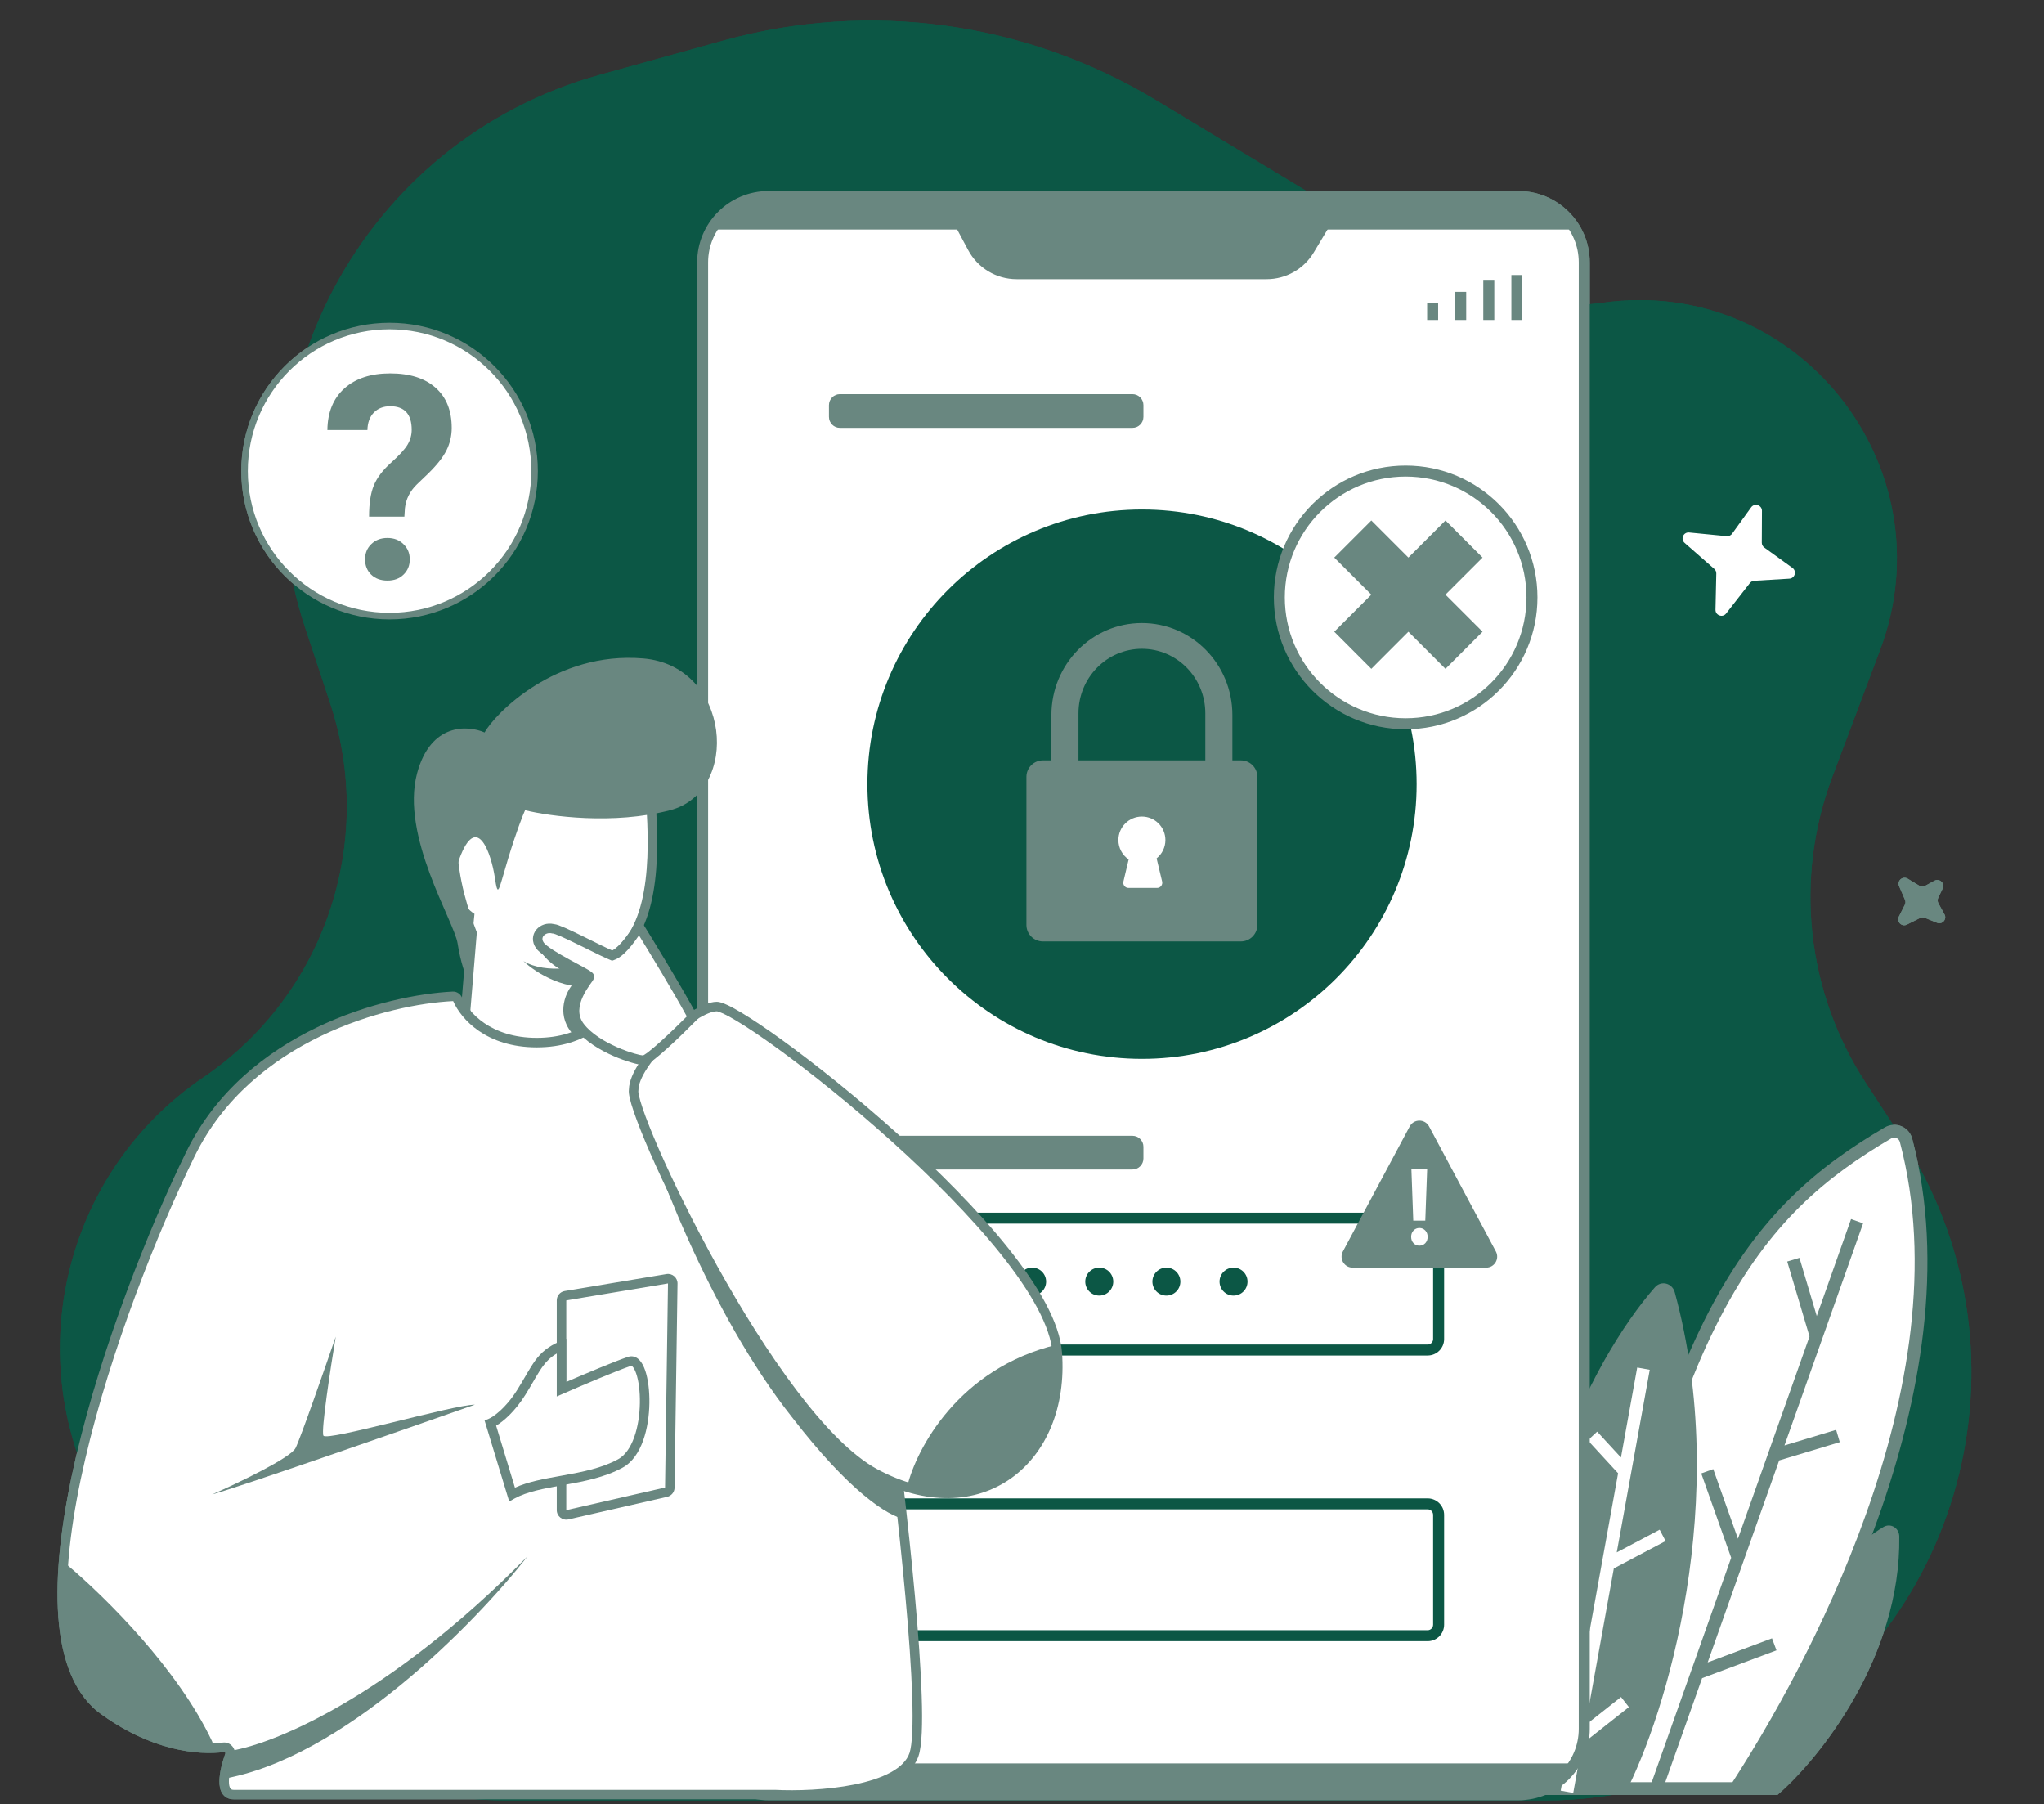 <svg xmlns="http://www.w3.org/2000/svg" xmlns:xlink="http://www.w3.org/1999/xlink" width="332" zoomAndPan="magnify" viewBox="0 0 249 219.75" height="293" preserveAspectRatio="xMidYMid meet" version="1.2"><rect x="0" y="0" width="249" height="219.75" fill="#333333" stroke="none"/><defs><clipPath id="cb80b4683a"><path d="M 7 2 L 241 2 L 241 219.5 L 7 219.5 Z M 7 2 "/></clipPath><clipPath id="d6d1a538ac"><path d="M 84 23 L 194 23 L 194 219.5 L 84 219.5 Z M 84 23 "/></clipPath><clipPath id="a84fbe0e78"><path d="M 7 120 L 113 120 L 113 219.5 L 7 219.5 Z M 7 120 "/></clipPath><clipPath id="f031b52d46"><path d="M 7 2 L 241 2 L 241 219.5 L 7 219.5 Z M 7 2 "/></clipPath><clipPath id="cc69f34d97"><path d="M 84 23 L 194 23 L 194 219.5 L 84 219.5 Z M 84 23 "/></clipPath><clipPath id="61124093cf"><path d="M 7 120 L 113 120 L 113 219.5 L 7 219.5 Z M 7 120 "/></clipPath></defs><g id="57ca05ec8c"><g clip-rule="nonzero" clip-path="url(#cb80b4683a)"><path style=" stroke:none;fill-rule:nonzero;fill:#0c5745;fill-opacity:1;" d="M 61.852 219.289 L 188.117 219.289 C 196.992 219.289 205.719 217.016 213.469 212.68 C 239.836 197.926 248.184 163.836 231.621 138.516 L 227.289 131.891 C 220.066 120.848 218.547 107.004 223.199 94.648 L 229.02 79.191 C 237.441 56.816 218.906 33.559 195.281 36.867 C 188.156 37.863 180.91 36.379 174.746 32.664 L 140.758 12.168 C 124.934 2.625 105.895 0.016 88.098 4.945 L 73.051 9.117 C 44.082 17.141 27.723 47.855 37.18 76.461 L 40.23 85.684 C 45.828 102.617 39.52 121.219 24.781 131.219 C 8.105 142.531 2.504 164.566 11.746 182.504 L 16.406 191.543 C 25.188 208.586 42.719 219.289 61.852 219.289 Z M 61.852 219.289 "/></g><path style=" stroke:none;fill-rule:nonzero;fill:#698780;fill-opacity:1;" d="M 231.371 187.145 C 231.566 201.852 221.586 214.273 216.52 218.621 L 208.754 218.621 C 214.527 198.996 224.07 189.238 229.422 185.992 C 230.312 185.449 231.359 186.098 231.371 187.145 Z M 231.371 187.145 "/><path style=" stroke:none;fill-rule:nonzero;fill:#ffffff;fill-opacity:1;" d="M 232.195 138.883 C 240.148 168.961 220.094 204.582 211.473 217.84 L 193.996 217.84 C 201.504 161.094 214.086 147.301 229.996 137.98 C 230.852 137.48 231.938 137.922 232.195 138.883 Z M 232.195 138.883 "/><path style=" stroke:none;fill-rule:evenodd;fill:#698780;fill-opacity:1;" d="M 230.387 138.656 C 230.805 138.41 231.324 138.633 231.441 139.086 C 235.363 153.902 232.395 170.148 227.32 184.406 C 222.34 198.398 215.363 210.383 211.051 217.059 L 194.883 217.059 C 198.617 189.238 203.586 171.953 209.535 160.488 C 215.523 148.941 222.527 143.262 230.387 138.656 Z M 232.945 138.684 C 232.555 137.215 230.895 136.551 229.605 137.309 C 221.555 142.023 214.312 147.898 208.156 159.766 C 202.02 171.59 196.984 189.332 193.227 217.738 L 193.109 218.621 L 211.891 218.621 L 212.121 218.27 C 216.453 211.609 223.656 199.332 228.781 184.93 C 233.902 170.543 236.98 153.941 232.945 138.684 Z M 232.945 138.684 "/><path style=" stroke:none;fill-rule:nonzero;fill:#698780;fill-opacity:1;" d="M 204.016 157.387 C 210.891 182.59 203.023 208.785 197.879 218.621 L 185.066 218.621 C 182.184 187.906 193.898 165.566 201.602 156.785 C 202.359 155.918 203.715 156.273 204.016 157.387 Z M 204.016 157.387 "/><path style=" stroke:none;fill-rule:evenodd;fill:#698780;fill-opacity:1;" d="M 221.316 160.285 L 225.496 148.477 L 226.961 149 L 217.383 176.047 L 223.676 174.148 L 224.121 175.645 L 216.738 177.871 L 208.027 202.473 L 215.867 199.539 L 216.41 201.004 L 207.348 204.391 L 202.496 218.102 L 201.031 217.578 L 210.891 189.73 L 207.246 179.453 L 208.707 178.93 L 211.715 187.406 L 220.434 162.773 L 217.719 153.648 L 219.207 153.199 Z M 221.316 160.285 "/><path style=" stroke:none;fill-rule:evenodd;fill:#ffffff;fill-opacity:1;" d="M 197.465 177.512 L 199.445 166.559 L 200.973 166.836 L 196.953 189.074 L 202.18 186.309 L 202.902 187.691 L 196.598 191.027 L 193.152 210.098 L 197.473 206.688 L 198.43 207.914 L 192.73 212.418 L 191.652 218.371 L 190.125 218.094 L 192.891 202.816 L 188.332 196.844 L 189.566 195.895 L 193.266 200.742 L 197.117 179.434 L 193.426 175.426 L 194.566 174.367 Z M 197.465 177.512 "/><path style=" stroke:none;fill-rule:nonzero;fill:#ffffff;fill-opacity:1;" d="M 211.004 65.004 L 213.324 61.793 C 213.738 61.223 214.645 61.516 214.641 62.223 L 214.621 66.094 C 214.621 66.328 214.734 66.547 214.922 66.684 L 218.355 69.164 C 218.91 69.566 218.656 70.438 217.977 70.477 L 213.703 70.734 C 213.492 70.746 213.301 70.848 213.172 71.012 L 210.277 74.719 C 209.848 75.27 208.965 74.953 208.98 74.258 L 209.078 69.848 C 209.082 69.633 208.992 69.426 208.828 69.285 L 205.223 66.125 C 204.691 65.66 205.07 64.785 205.77 64.855 L 210.344 65.305 C 210.602 65.328 210.852 65.215 211.004 65.004 Z M 211.004 65.004 "/><path style=" stroke:none;fill-rule:nonzero;fill:#698780;fill-opacity:1;" d="M 234.531 107.887 L 235.652 107.27 C 236.273 106.934 236.961 107.586 236.656 108.223 L 236.117 109.344 C 236.016 109.555 236.023 109.801 236.133 110.004 L 236.879 111.367 C 237.207 111.965 236.602 112.645 235.973 112.391 L 234.488 111.789 C 234.297 111.711 234.078 111.723 233.895 111.812 L 232.293 112.613 C 231.668 112.926 231.008 112.262 231.32 111.637 L 232.043 110.203 C 232.141 110.008 232.148 109.785 232.062 109.586 L 231.344 107.926 C 231.066 107.277 231.781 106.652 232.387 107.016 L 233.809 107.871 C 234.027 108.004 234.305 108.008 234.531 107.887 Z M 234.531 107.887 "/><path style=" stroke:none;fill-rule:nonzero;fill:#ffffff;fill-opacity:1;" d="M 65.121 57.371 C 65.121 67.129 57.211 75.039 47.457 75.039 C 37.699 75.039 29.789 67.129 29.789 57.371 C 29.789 47.617 37.699 39.707 47.457 39.707 C 57.211 39.707 65.121 47.617 65.121 57.371 Z M 65.121 57.371 "/><path style=" stroke:none;fill-rule:evenodd;fill:#698780;fill-opacity:1;" d="M 47.457 40.105 C 37.922 40.105 30.191 47.836 30.191 57.371 C 30.191 66.906 37.922 74.637 47.457 74.637 C 56.992 74.637 64.723 66.906 64.723 57.371 C 64.723 47.836 56.992 40.105 47.457 40.105 Z M 29.391 57.371 C 29.391 47.395 37.48 39.309 47.457 39.309 C 57.434 39.309 65.52 47.395 65.52 57.371 C 65.52 67.348 57.434 75.438 47.457 75.438 C 37.48 75.438 29.391 67.348 29.391 57.371 Z M 29.391 57.371 "/><path style=" stroke:none;fill-rule:nonzero;fill:#698780;fill-opacity:1;" d="M 44.961 62.926 C 44.961 61.344 45.148 60.082 45.531 59.145 C 45.914 58.207 46.605 57.285 47.613 56.379 C 48.633 55.465 49.312 54.723 49.648 54.16 C 49.984 53.582 50.152 52.977 50.152 52.344 C 50.152 50.434 49.277 49.477 47.531 49.477 C 46.703 49.477 46.035 49.738 45.531 50.258 C 45.039 50.766 44.781 51.473 44.758 52.379 L 39.883 52.379 C 39.906 50.219 40.598 48.527 41.953 47.305 C 43.32 46.086 45.18 45.477 47.531 45.477 C 49.906 45.477 51.75 46.059 53.059 47.223 C 54.371 48.375 55.027 50.008 55.027 52.125 C 55.027 53.086 54.812 53.996 54.387 54.855 C 53.961 55.703 53.219 56.645 52.152 57.688 L 50.793 58.992 C 49.941 59.816 49.453 60.785 49.328 61.891 L 49.262 62.926 Z M 44.473 68.133 C 44.473 67.375 44.723 66.754 45.23 66.27 C 45.742 65.77 46.398 65.523 47.195 65.523 C 47.992 65.523 48.641 65.77 49.145 66.27 C 49.66 66.754 49.918 67.375 49.918 68.133 C 49.918 68.879 49.664 69.496 49.16 69.98 C 48.668 70.469 48.012 70.711 47.195 70.711 C 46.379 70.711 45.715 70.469 45.211 69.98 C 44.719 69.496 44.473 68.879 44.473 68.133 Z M 44.473 68.133 "/><path style=" stroke:none;fill-rule:nonzero;fill:#ffffff;fill-opacity:1;" d="M 85.594 31.957 C 85.594 27.523 89.188 23.93 93.621 23.93 L 184.969 23.93 C 189.402 23.93 192.996 27.523 192.996 31.957 L 192.996 210.566 C 192.996 215 189.402 218.598 184.969 218.598 L 93.621 218.598 C 89.188 218.598 85.594 215 85.594 210.566 Z M 85.594 31.957 "/><g clip-rule="nonzero" clip-path="url(#d6d1a538ac)"><path style=" stroke:none;fill-rule:evenodd;fill:#698780;fill-opacity:1;" d="M 84.926 31.957 C 84.926 27.156 88.816 23.262 93.621 23.262 L 184.965 23.262 C 189.77 23.262 193.664 27.156 193.664 31.957 L 193.664 210.566 C 193.664 215.371 189.77 219.266 184.965 219.266 L 93.621 219.266 C 88.816 219.266 84.926 215.371 84.926 210.566 Z M 93.621 24.598 C 89.559 24.598 86.262 27.895 86.262 31.957 L 86.262 210.566 C 86.262 214.633 89.559 217.926 93.621 217.926 L 184.965 217.926 C 189.031 217.926 192.324 214.633 192.324 210.566 L 192.324 31.957 C 192.324 27.895 189.031 24.598 184.965 24.598 Z M 93.621 24.598 "/></g><path style=" stroke:none;fill-rule:nonzero;fill:#0c5745;fill-opacity:1;" d="M 172.574 95.512 C 172.574 113.988 157.598 128.965 139.121 128.965 C 120.645 128.965 105.668 113.988 105.668 95.512 C 105.668 77.035 120.645 62.055 139.121 62.055 C 157.598 62.055 172.574 77.035 172.574 95.512 Z M 172.574 95.512 "/><path style=" stroke:none;fill-rule:nonzero;fill:#ffffff;fill-opacity:1;" d="M 186.625 72.762 C 186.625 81.262 179.738 88.148 171.238 88.148 C 162.738 88.148 155.848 81.262 155.848 72.762 C 155.848 64.262 162.738 57.371 171.238 57.371 C 179.738 57.371 186.625 64.262 186.625 72.762 Z M 186.625 72.762 "/><path style=" stroke:none;fill-rule:evenodd;fill:#698780;fill-opacity:1;" d="M 171.238 58.043 C 163.105 58.043 156.516 64.633 156.516 72.762 C 156.516 80.891 163.105 87.48 171.238 87.48 C 179.367 87.48 185.957 80.891 185.957 72.762 C 185.957 64.633 179.367 58.043 171.238 58.043 Z M 155.18 72.762 C 155.18 63.891 162.367 56.703 171.238 56.703 C 180.105 56.703 187.293 63.891 187.293 72.762 C 187.293 81.629 180.105 88.82 171.238 88.82 C 162.367 88.82 155.18 81.629 155.18 72.762 Z M 155.18 72.762 "/><path style=" stroke:none;fill-rule:evenodd;fill:#698780;fill-opacity:1;" d="M 167.055 72.426 L 162.539 76.941 L 167.055 81.461 L 171.57 76.941 L 176.086 81.461 L 180.605 76.941 L 176.086 72.426 L 180.605 67.91 L 176.09 63.395 L 171.57 67.91 L 167.055 63.395 L 162.539 67.91 Z M 167.055 72.426 "/><path style=" stroke:none;fill-rule:nonzero;fill:#698780;fill-opacity:1;" d="M 117.941 30.457 L 114.457 23.93 L 164.133 23.93 L 160.039 30.75 C 158.832 32.766 156.652 34 154.301 34 L 123.844 34 C 121.371 34 119.102 32.637 117.941 30.457 Z M 117.941 30.457 "/><path style=" stroke:none;fill-rule:nonzero;fill:#698780;fill-opacity:1;" d="M 191.68 27.957 L 86.227 27.957 C 89.719 24.465 93.051 23.816 94.281 23.93 L 183.625 23.93 C 187.922 23.93 190.785 26.613 191.68 27.957 Z M 191.68 27.957 "/><path style=" stroke:none;fill-rule:nonzero;fill:#698780;fill-opacity:1;" d="M 191.598 214.777 L 86.934 214.777 C 90.559 218.324 92.656 218.984 93.934 218.871 L 184.594 218.871 C 189.059 218.871 190.668 216.145 191.598 214.777 Z M 191.598 214.777 "/><path style=" stroke:none;fill-rule:nonzero;fill:#698780;fill-opacity:1;" d="M 100.984 49.344 C 100.984 48.605 101.582 48.004 102.32 48.004 L 137.953 48.004 C 138.691 48.004 139.293 48.605 139.293 49.344 L 139.293 50.77 C 139.293 51.512 138.691 52.109 137.953 52.109 L 102.32 52.109 C 101.582 52.109 100.984 51.512 100.984 50.77 Z M 100.984 49.344 "/><path style=" stroke:none;fill-rule:nonzero;fill:#698780;fill-opacity:1;" d="M 100.984 139.668 C 100.984 138.93 101.582 138.332 102.32 138.332 L 137.953 138.332 C 138.691 138.332 139.293 138.93 139.293 139.668 L 139.293 141.098 C 139.293 141.836 138.691 142.438 137.953 142.438 L 102.32 142.438 C 101.582 142.438 100.984 141.836 100.984 141.098 Z M 100.984 139.668 "/><path style=" stroke:none;fill-rule:nonzero;fill:#698780;fill-opacity:1;" d="M 100.984 175.133 C 100.984 174.391 101.582 173.793 102.32 173.793 L 123.73 173.793 C 124.473 173.793 125.07 174.391 125.07 175.133 L 125.07 176.469 C 125.07 177.207 124.473 177.809 123.73 177.809 L 102.32 177.809 C 101.582 177.809 100.984 177.207 100.984 176.469 Z M 100.984 175.133 "/><path style=" stroke:none;fill-rule:evenodd;fill:#0c5745;fill-opacity:1;" d="M 100.312 149.707 C 100.312 148.598 101.211 147.699 102.32 147.699 L 173.914 147.699 C 175.023 147.699 175.922 148.598 175.922 149.707 L 175.922 163.09 C 175.922 164.195 175.023 165.094 173.914 165.094 L 102.32 165.094 C 101.211 165.094 100.312 164.195 100.312 163.09 Z M 102.32 149.035 C 101.953 149.035 101.652 149.336 101.652 149.707 L 101.652 163.09 C 101.652 163.457 101.953 163.758 102.32 163.758 L 173.914 163.758 C 174.281 163.758 174.582 163.457 174.582 163.09 L 174.582 149.707 C 174.582 149.336 174.281 149.035 173.914 149.035 Z M 102.32 149.035 "/><path style=" stroke:none;fill-rule:evenodd;fill:#0c5745;fill-opacity:1;" d="M 100.312 184.5 C 100.312 183.391 101.211 182.492 102.32 182.492 L 173.914 182.492 C 175.023 182.492 175.922 183.391 175.922 184.5 L 175.922 197.879 C 175.922 198.988 175.023 199.887 173.914 199.887 L 102.32 199.887 C 101.211 199.887 100.312 198.988 100.312 197.879 Z M 102.32 183.828 C 101.953 183.828 101.652 184.129 101.652 184.5 L 101.652 197.879 C 101.652 198.25 101.953 198.551 102.32 198.551 L 173.914 198.551 C 174.281 198.551 174.582 198.25 174.582 197.879 L 174.582 184.5 C 174.582 184.129 174.281 183.828 173.914 183.828 Z M 102.32 183.828 "/><path style=" stroke:none;fill-rule:evenodd;fill:#698780;fill-opacity:1;" d="M 184.117 33.496 L 185.453 33.496 L 185.453 38.969 L 184.117 38.969 Z M 184.117 33.496 "/><path style=" stroke:none;fill-rule:evenodd;fill:#698780;fill-opacity:1;" d="M 180.695 34.18 L 182.035 34.18 L 182.035 38.969 L 180.695 38.969 Z M 180.695 34.18 "/><path style=" stroke:none;fill-rule:evenodd;fill:#698780;fill-opacity:1;" d="M 177.277 35.547 L 178.613 35.547 L 178.613 38.969 L 177.277 38.969 Z M 177.277 35.547 "/><path style=" stroke:none;fill-rule:evenodd;fill:#698780;fill-opacity:1;" d="M 173.855 36.914 L 175.195 36.914 L 175.195 38.969 L 173.855 38.969 Z M 173.855 36.914 "/><path style=" stroke:none;fill-rule:evenodd;fill:#698780;fill-opacity:1;" d="M 139.105 75.883 C 133.016 75.883 128.082 80.898 128.082 87.09 L 128.082 94.762 C 128.082 95.672 128.816 96.41 129.727 96.41 C 130.641 96.41 131.379 95.672 131.379 94.762 L 131.379 86.879 C 131.379 82.543 134.836 79.023 139.105 79.023 C 143.375 79.023 146.832 82.543 146.832 86.879 L 146.832 94.352 C 146.832 95.262 147.57 96 148.48 96 C 149.391 96 150.129 95.262 150.129 94.352 L 150.129 87.09 C 150.129 80.898 145.195 75.883 139.105 75.883 Z M 139.105 75.883 "/><path style=" stroke:none;fill-rule:nonzero;fill:#698780;fill-opacity:1;" d="M 125.039 94.617 C 125.039 93.508 125.938 92.609 127.047 92.609 L 151.164 92.609 C 152.273 92.609 153.172 93.508 153.172 94.617 L 153.172 112.652 C 153.172 113.762 152.273 114.66 151.164 114.66 L 127.047 114.66 C 125.938 114.66 125.039 113.762 125.039 112.652 Z M 125.039 94.617 "/><path style=" stroke:none;fill-rule:evenodd;fill:#ffffff;fill-opacity:1;" d="M 140.898 104.547 C 141.551 104.023 141.969 103.219 141.969 102.316 C 141.969 100.734 140.688 99.453 139.105 99.453 C 137.523 99.453 136.242 100.734 136.242 102.316 C 136.242 103.297 136.738 104.164 137.492 104.68 L 136.855 107.363 C 136.758 107.766 137.062 108.148 137.473 108.148 L 140.953 108.148 C 141.363 108.148 141.668 107.766 141.57 107.363 Z M 140.898 104.547 "/><path style=" stroke:none;fill-rule:nonzero;fill:#698780;fill-opacity:1;" d="M 181.047 154.391 L 164.77 154.391 C 163.762 154.391 163.113 153.312 163.59 152.422 L 171.73 137.195 C 172.234 136.25 173.586 136.25 174.09 137.195 L 182.227 152.422 C 182.703 153.312 182.059 154.391 181.047 154.391 Z M 181.047 154.391 "/><path style=" stroke:none;fill-rule:nonzero;fill:#ffffff;fill-opacity:1;" d="M 172.164 148.668 L 173.629 148.668 L 173.859 142.348 L 171.934 142.348 Z M 173.914 150.641 C 173.914 150.324 173.816 150.07 173.629 149.871 C 173.434 149.668 173.195 149.566 172.91 149.566 C 172.625 149.566 172.387 149.668 172.195 149.871 C 172.004 150.07 171.906 150.324 171.906 150.641 C 171.906 150.953 172.004 151.211 172.195 151.414 C 172.387 151.613 172.625 151.715 172.91 151.715 C 173.195 151.715 173.434 151.613 173.629 151.414 C 173.816 151.211 173.914 150.953 173.914 150.641 Z M 173.914 150.641 "/><path style=" stroke:none;fill-rule:nonzero;fill:#0c5745;fill-opacity:1;" d="M 111.082 156.094 C 111.082 157.035 110.32 157.797 109.379 157.797 C 108.438 157.797 107.676 157.035 107.676 156.094 C 107.676 155.152 108.438 154.391 109.379 154.391 C 110.32 154.391 111.082 155.152 111.082 156.094 Z M 111.082 156.094 "/><path style=" stroke:none;fill-rule:nonzero;fill:#0c5745;fill-opacity:1;" d="M 119.262 156.094 C 119.262 157.035 118.496 157.797 117.555 157.797 C 116.617 157.797 115.852 157.035 115.852 156.094 C 115.852 155.152 116.617 154.391 117.555 154.391 C 118.496 154.391 119.262 155.152 119.262 156.094 Z M 119.262 156.094 "/><path style=" stroke:none;fill-rule:nonzero;fill:#0c5745;fill-opacity:1;" d="M 127.438 156.094 C 127.438 157.035 126.676 157.797 125.734 157.797 C 124.793 157.797 124.031 157.035 124.031 156.094 C 124.031 155.152 124.793 154.391 125.734 154.391 C 126.676 154.391 127.438 155.152 127.438 156.094 Z M 127.438 156.094 "/><path style=" stroke:none;fill-rule:nonzero;fill:#0c5745;fill-opacity:1;" d="M 135.617 156.094 C 135.617 157.035 134.852 157.797 133.914 157.797 C 132.973 157.797 132.207 157.035 132.207 156.094 C 132.207 155.152 132.973 154.391 133.914 154.391 C 134.852 154.391 135.617 155.152 135.617 156.094 Z M 135.617 156.094 "/><path style=" stroke:none;fill-rule:nonzero;fill:#0c5745;fill-opacity:1;" d="M 143.793 156.094 C 143.793 157.035 143.031 157.797 142.09 157.797 C 141.148 157.797 140.387 157.035 140.387 156.094 C 140.387 155.152 141.148 154.391 142.09 154.391 C 143.031 154.391 143.793 155.152 143.793 156.094 Z M 143.793 156.094 "/><path style=" stroke:none;fill-rule:nonzero;fill:#0c5745;fill-opacity:1;" d="M 151.973 156.094 C 151.973 157.035 151.211 157.797 150.27 157.797 C 149.328 157.797 148.566 157.035 148.566 156.094 C 148.566 155.152 149.328 154.391 150.27 154.391 C 151.211 154.391 151.973 155.152 151.973 156.094 Z M 151.973 156.094 "/><path style=" stroke:none;fill-rule:nonzero;fill:#ffffff;fill-opacity:1;" d="M 61.215 90.367 C 51.727 97.082 55.715 109.016 57.504 113.641 L 56.719 123.078 C 57.531 126.047 60.473 131.988 65.754 131.988 C 71.035 131.988 73.453 126.918 74.004 124.383 L 73.18 117.223 C 79.367 114.984 79.777 106.031 79.367 98.871 C 78.875 90.367 69.574 84.453 61.215 90.367 Z M 61.215 90.367 "/><path style=" stroke:none;fill-rule:evenodd;fill:#698780;fill-opacity:1;" d="M 72.973 89.727 C 69.734 88.027 65.555 88.008 61.551 90.84 C 57.004 94.059 55.676 98.516 55.711 102.781 C 55.742 107.074 57.156 111.133 58.043 113.434 L 58.09 113.555 L 57.305 123.023 C 57.707 124.445 58.605 126.543 60.012 128.285 C 61.445 130.066 63.352 131.41 65.754 131.41 C 68.184 131.41 69.957 130.25 71.207 128.766 C 72.438 127.301 73.141 125.543 73.418 124.352 L 72.551 116.832 L 72.98 116.676 C 75.809 115.652 77.379 113.086 78.184 109.758 C 78.988 106.43 78.992 102.473 78.789 98.906 C 78.555 94.859 76.223 91.434 72.973 89.727 Z M 56.145 123.023 L 56.914 113.727 C 56.012 111.375 54.586 107.223 54.551 102.793 C 54.516 98.258 55.941 93.391 60.883 89.895 C 65.234 86.816 69.883 86.797 73.512 88.699 C 77.121 90.598 79.688 94.383 79.945 98.84 C 80.152 102.434 80.156 106.531 79.309 110.027 C 78.5 113.375 76.883 116.289 73.805 117.598 L 74.59 124.41 L 74.57 124.504 C 74.277 125.848 73.5 127.84 72.094 129.512 C 70.68 131.191 68.605 132.57 65.754 132.57 C 62.871 132.57 60.668 130.945 59.109 129.012 C 57.621 127.168 56.668 124.98 56.219 123.441 L 56.102 123.43 Z M 56.145 123.023 "/><path style=" stroke:none;fill-rule:nonzero;fill:#698780;fill-opacity:1;" d="M 57.801 111.301 L 56.98 119.414 C 56.703 118.816 56.074 117.07 55.746 114.906 C 55.336 112.203 48.758 101.832 50.812 94.172 C 52.457 88.039 56.98 88.309 59.035 89.211 C 60.266 86.957 67.664 79.293 78.352 80.195 C 89.035 81.098 90.27 96.426 81.637 98.68 C 74.734 100.48 66.98 99.43 63.965 98.68 C 63.691 99.277 62.898 101.293 61.91 104.539 C 60.68 108.598 60.68 109.496 60.266 106.793 C 59.855 104.09 58.211 99.129 56.156 104.09 C 54.512 108.055 56.566 110.551 57.801 111.301 Z M 57.801 111.301 "/><path style=" stroke:none;fill-rule:nonzero;fill:#698780;fill-opacity:1;" d="M 63.77 117.059 C 66.598 118.723 70.969 117.754 72.805 117.059 L 73.195 119.973 C 69.109 120.973 65.211 118.445 63.77 117.059 Z M 63.77 117.059 "/><path style=" stroke:none;fill-rule:nonzero;fill:#ffffff;fill-opacity:1;" d="M 65.391 126.984 C 71.309 126.984 74.176 123.688 75.035 121.723 C 75.137 121.492 75.352 121.332 75.602 121.344 C 78.867 121.508 83.5 123.488 84.664 123.891 C 84.695 123.898 84.723 123.91 84.75 123.926 C 93.879 128.832 102.535 137.512 107.961 168.824 C 109.719 181.887 112.859 209.152 111.352 213.676 C 109.844 218.199 99.422 218.824 94.398 218.574 L 28.473 218.574 C 26.727 218.574 27.27 215.82 28.008 213.73 C 28.172 213.262 27.723 212.742 27.23 212.812 C 24.227 213.23 18.492 212.688 12.273 208.02 C 0.219 198.223 14.156 159.023 23.199 140.555 C 30.305 126.043 47.195 121.734 55.172 121.348 C 55.43 121.336 55.648 121.5 55.754 121.734 C 56.621 123.703 59.484 126.984 65.391 126.984 Z M 65.391 126.984 "/><g clip-rule="nonzero" clip-path="url(#a84fbe0e78)"><path style=" stroke:none;fill-rule:evenodd;fill:#698780;fill-opacity:1;" d="M 75.582 121.93 C 75.574 121.938 75.57 121.945 75.566 121.953 C 74.621 124.117 71.559 127.566 65.391 127.566 C 59.238 127.566 56.176 124.129 55.223 121.969 C 55.211 121.945 55.199 121.934 55.195 121.93 C 51.273 122.117 45.137 123.277 39.109 126.176 C 33.082 129.078 27.199 133.703 23.719 140.809 C 19.211 150.016 13.484 164.391 10.391 177.672 C 8.84 184.312 7.957 190.648 8.203 195.914 C 8.445 201.195 9.816 205.27 12.629 207.562 C 18.723 212.133 24.297 212.637 27.148 212.238 C 27.625 212.172 28.047 212.391 28.305 212.695 C 28.566 213 28.719 213.457 28.551 213.926 C 28.188 214.953 27.895 216.09 27.887 216.941 C 27.883 217.371 27.953 217.648 28.051 217.801 C 28.117 217.91 28.219 217.996 28.473 217.996 L 94.426 217.996 C 96.906 218.121 100.719 218.027 104.078 217.348 C 105.758 217.008 107.297 216.527 108.496 215.875 C 109.695 215.219 110.488 214.43 110.801 213.492 C 110.961 213.008 111.074 212.156 111.129 210.957 C 111.184 209.777 111.18 208.305 111.125 206.613 C 111.016 203.234 110.711 199.008 110.301 194.504 C 109.488 185.508 108.266 175.438 107.387 168.91 C 104.68 153.297 101.18 143.379 97.246 136.77 C 93.324 130.18 88.965 126.852 84.477 124.438 C 84.477 124.438 84.473 124.438 84.477 124.438 C 84.273 124.367 83.965 124.25 83.59 124.105 C 83.41 124.039 83.219 123.965 83.012 123.887 C 82.367 123.645 81.586 123.359 80.738 123.078 C 79.043 122.516 77.137 122.004 75.586 121.922 C 75.586 121.926 75.582 121.926 75.582 121.93 Z M 74.504 121.488 C 74.684 121.082 75.098 120.738 75.633 120.762 C 77.348 120.852 79.383 121.406 81.105 121.977 C 81.969 122.266 82.77 122.559 83.422 122.805 C 83.645 122.887 83.848 122.965 84.031 123.035 C 84.391 123.172 84.664 123.277 84.852 123.34 C 84.91 123.359 84.969 123.387 85.023 123.418 C 89.664 125.91 94.195 129.375 98.242 136.176 C 102.277 142.961 105.812 153.035 108.531 168.723 L 108.531 168.734 L 108.535 168.746 C 109.414 175.285 110.641 185.375 111.457 194.398 C 111.863 198.91 112.172 203.164 112.281 206.578 C 112.34 208.281 112.344 209.785 112.289 211.012 C 112.234 212.219 112.117 213.211 111.898 213.859 C 111.457 215.184 110.383 216.164 109.051 216.895 C 107.711 217.621 106.047 218.133 104.309 218.484 C 100.832 219.184 96.926 219.281 94.383 219.152 L 28.473 219.152 C 27.855 219.152 27.367 218.895 27.07 218.422 C 26.797 217.992 26.723 217.449 26.73 216.93 C 26.738 215.883 27.086 214.598 27.461 213.539 C 27.461 213.535 27.469 213.5 27.422 213.445 C 27.375 213.391 27.328 213.383 27.309 213.387 C 24.156 213.824 18.266 213.242 11.926 208.484 L 11.918 208.477 L 11.91 208.473 C 8.703 205.863 7.297 201.367 7.047 195.969 C 6.793 190.551 7.703 184.098 9.262 177.406 C 12.383 164.02 18.145 149.562 22.68 140.301 C 26.305 132.895 32.418 128.109 38.605 125.133 C 44.793 122.156 51.086 120.969 55.145 120.77 C 55.68 120.746 56.102 121.086 56.281 121.5 C 57.066 123.277 59.734 126.406 65.391 126.406 C 71.059 126.406 73.727 123.266 74.504 121.488 Z M 74.504 121.488 "/></g><path style=" stroke:none;fill-rule:nonzero;fill:#698780;fill-opacity:1;" d="M 25.848 212.113 C 21.703 203.305 12.922 194.594 8.23 190.637 C 7.875 190.332 7.336 190.57 7.324 191.039 C 7.211 195.09 7.754 202.504 10.766 206.891 C 13.844 211.367 21.266 212.727 25.328 212.902 C 25.746 212.918 26.023 212.492 25.848 212.113 Z M 25.848 212.113 "/><path style=" stroke:none;fill-rule:nonzero;fill:#698780;fill-opacity:1;" d="M 64.262 189.555 C 47.082 207.043 32.742 212.672 27.719 213.297 L 26.965 216.691 C 41.734 214.277 57.98 197.594 64.262 189.555 Z M 64.262 189.555 "/><path style=" stroke:none;fill-rule:nonzero;fill:#ffffff;fill-opacity:1;" d="M 68.406 183.926 L 68.406 158.383 C 68.406 158.102 68.609 157.859 68.887 157.812 L 81.281 155.746 C 81.637 155.688 81.961 155.965 81.957 156.324 L 81.598 181.184 C 81.594 181.449 81.406 181.68 81.145 181.738 L 69.113 184.492 C 68.75 184.574 68.406 184.297 68.406 183.926 Z M 68.406 183.926 "/><path style=" stroke:none;fill-rule:evenodd;fill:#698780;fill-opacity:1;" d="M 81.188 155.172 C 81.898 155.055 82.547 155.609 82.535 156.332 L 82.176 181.191 C 82.168 181.727 81.797 182.184 81.273 182.305 L 69.242 185.055 C 68.516 185.223 67.824 184.672 67.824 183.926 L 67.824 158.383 C 67.824 157.816 68.234 157.332 68.793 157.238 Z M 81.375 156.316 L 68.984 158.383 L 68.887 157.812 L 68.984 158.383 L 68.984 183.926 L 81.016 181.172 Z M 81.375 156.316 "/><path style=" stroke:none;fill-rule:nonzero;fill:#698780;fill-opacity:1;" d="M 36.008 176.359 C 35.402 177.566 28.973 180.633 25.836 182.016 C 29.148 181.109 48.562 174.352 57.855 171.082 C 55.219 171.082 39.773 175.605 39.398 174.852 C 39.094 174.25 40.277 166.562 40.902 162.793 C 39.523 166.812 36.609 175.156 36.008 176.359 Z M 36.008 176.359 "/><path style=" stroke:none;fill-rule:nonzero;fill:#ffffff;fill-opacity:1;" d="M 63.508 169.578 C 62 171.988 60.367 173.094 59.742 173.344 L 62.379 182.016 C 65.77 180.129 71.418 180.508 75.562 178.246 C 79.707 175.984 78.953 165.055 76.691 165.809 C 74.883 166.41 70.414 168.32 68.406 169.199 L 68.406 163.922 C 65.77 165.055 65.391 166.562 63.508 169.578 Z M 63.508 169.578 "/><path style=" stroke:none;fill-rule:evenodd;fill:#698780;fill-opacity:1;" d="M 68.984 163.043 L 68.984 168.316 C 71.207 167.355 74.891 165.797 76.508 165.258 C 77.051 165.078 77.531 165.277 77.875 165.625 C 78.191 165.945 78.426 166.418 78.602 166.93 C 78.953 167.965 79.133 169.402 79.109 170.906 C 79.086 172.41 78.855 174.031 78.352 175.438 C 77.852 176.832 77.055 178.094 75.84 178.754 C 73.672 179.938 71.133 180.422 68.789 180.844 C 68.703 180.855 68.621 180.871 68.535 180.887 C 66.246 181.301 64.195 181.668 62.66 182.52 L 62.031 182.871 L 59.031 173.004 L 59.523 172.809 C 60.012 172.613 61.559 171.605 63.016 169.27 C 63.391 168.668 63.707 168.129 63.996 167.633 C 64.062 167.516 64.129 167.398 64.195 167.285 C 64.539 166.703 64.859 166.176 65.207 165.699 C 65.926 164.723 66.762 163.996 68.176 163.391 Z M 65 168.211 C 64.711 168.707 64.387 169.266 64 169.883 C 62.715 171.941 61.316 173.121 60.438 173.641 L 62.73 181.188 C 64.34 180.461 66.297 180.109 68.238 179.762 C 68.355 179.742 68.469 179.723 68.586 179.699 C 70.953 179.273 73.309 178.816 75.285 177.734 C 76.145 177.27 76.805 176.312 77.258 175.047 C 77.711 173.789 77.926 172.301 77.949 170.887 C 77.973 169.469 77.801 168.172 77.504 167.301 C 77.355 166.859 77.191 166.582 77.051 166.441 C 76.945 166.332 76.902 166.348 76.879 166.355 C 76.879 166.355 76.879 166.355 76.875 166.355 C 75.098 166.949 70.656 168.848 68.637 169.73 L 67.824 170.086 L 67.824 164.855 C 67.086 165.285 66.594 165.773 66.141 166.387 C 65.832 166.809 65.539 167.289 65.195 167.871 C 65.133 167.984 65.066 168.094 65 168.211 Z M 65 168.211 "/><path style=" stroke:none;fill-rule:nonzero;fill:#ffffff;fill-opacity:1;" d="M 87.32 122.598 C 84.383 122.598 77.195 129.457 77.195 132.727 C 76.543 135.34 93.852 172.586 106.586 179.449 C 119.324 186.309 129.773 177.816 128.793 164.746 C 127.766 151.023 90.73 122.598 87.32 122.598 Z M 87.32 122.598 "/><path style=" stroke:none;fill-rule:evenodd;fill:#698780;fill-opacity:1;" d="M 78.852 130.082 C 78.145 131.164 77.777 132.086 77.777 132.727 L 77.777 132.797 L 77.758 132.863 C 77.758 132.863 77.758 132.863 77.762 132.863 C 77.762 132.863 77.754 132.906 77.766 133.016 C 77.773 133.129 77.801 133.285 77.844 133.477 C 77.934 133.867 78.082 134.383 78.297 135.016 C 78.727 136.277 79.391 137.957 80.254 139.934 C 81.977 143.883 84.469 148.98 87.379 154.211 C 90.289 159.445 93.609 164.801 96.992 169.27 C 100.387 173.758 103.793 177.285 106.863 178.938 C 113.078 182.285 118.633 181.848 122.5 179.098 C 126.383 176.34 128.695 171.164 128.219 164.789 C 128.098 163.188 127.445 161.324 126.348 159.27 C 125.25 157.219 123.73 155.012 121.906 152.73 C 118.266 148.172 113.457 143.355 108.562 138.957 C 103.672 134.559 98.707 130.59 94.754 127.723 C 92.777 126.289 91.062 125.133 89.742 124.344 C 89.082 123.945 88.527 123.645 88.094 123.445 C 87.879 123.348 87.703 123.277 87.562 123.23 C 87.414 123.184 87.34 123.176 87.32 123.176 C 86.766 123.176 85.887 123.523 84.812 124.207 C 83.766 124.875 82.621 125.809 81.562 126.852 C 80.504 127.891 79.543 129.023 78.852 130.082 Z M 84.188 123.23 C 85.285 122.527 86.41 122.016 87.32 122.016 C 87.516 122.016 87.719 122.066 87.914 122.125 C 88.113 122.191 88.336 122.281 88.578 122.395 C 89.066 122.617 89.656 122.941 90.336 123.348 C 91.699 124.164 93.445 125.34 95.434 126.785 C 99.418 129.676 104.418 133.668 109.34 138.094 C 114.258 142.516 119.117 147.379 122.812 152.008 C 124.66 154.324 126.23 156.59 127.367 158.723 C 128.504 160.848 129.234 162.875 129.371 164.703 C 129.875 171.395 127.453 177.004 123.172 180.043 C 118.875 183.098 112.836 183.473 106.312 179.961 C 103.012 178.18 99.48 174.48 96.07 169.973 C 92.645 165.445 89.293 160.039 86.367 154.777 C 83.438 149.512 80.93 144.379 79.191 140.395 C 78.324 138.406 77.645 136.691 77.203 135.391 C 76.98 134.738 76.812 134.18 76.715 133.734 C 76.664 133.512 76.629 133.305 76.609 133.125 C 76.598 132.98 76.594 132.82 76.617 132.664 C 76.641 131.684 77.164 130.547 77.879 129.449 C 78.629 128.301 79.648 127.105 80.75 126.023 C 81.855 124.938 83.059 123.953 84.188 123.23 Z M 84.188 123.23 "/><path style=" stroke:none;fill-rule:nonzero;fill:#698780;fill-opacity:1;" d="M 128.793 163.766 C 116.777 166.641 111.594 176.508 110.508 181.082 C 113.336 181.844 118.672 184.352 124.875 178.141 C 129.324 173.691 129.449 166.816 128.793 163.766 Z M 128.793 163.766 "/><path style=" stroke:none;fill-rule:nonzero;fill:#698780;fill-opacity:1;" d="M 92.219 163.438 C 100.055 176.508 107.023 180.43 109.527 180.754 L 110.18 185.004 C 108.219 184.676 103.516 181.734 96.465 172.586 C 86.535 160.043 79.156 140.785 77.195 132.727 C 78.828 138.281 82.422 147.102 92.219 163.438 Z M 92.219 163.438 "/><path style=" stroke:none;fill-rule:nonzero;fill:#ffffff;fill-opacity:1;" d="M 77.848 112.848 C 78.309 113.547 82.57 120.504 84.383 123.898 C 82.664 125.641 79.062 129.133 78.375 129.133 C 77.52 129.133 72.656 127.68 70.656 125.062 C 68.652 122.445 71.801 119.246 71.801 118.953 C 71.801 118.664 66.652 116.336 65.793 115.176 C 64.938 114.012 66.094 112.793 67.398 113.121 C 68.145 113.121 72.949 115.734 74.582 116.391 C 75.27 116.156 76.215 115.41 77.848 112.848 Z M 77.848 112.848 "/><path style=" stroke:none;fill-rule:evenodd;fill:#698780;fill-opacity:1;" d="M 77.844 111.781 L 78.336 112.531 C 78.801 113.238 83.07 120.215 84.891 123.625 L 85.094 124 L 84.793 124.305 C 83.934 125.18 82.594 126.496 81.383 127.598 C 80.777 128.148 80.195 128.648 79.715 129.02 C 79.477 129.203 79.254 129.363 79.055 129.477 C 78.957 129.535 78.855 129.59 78.754 129.629 C 78.664 129.668 78.527 129.711 78.375 129.711 C 78.07 129.711 77.535 129.598 76.93 129.418 C 76.297 129.234 75.523 128.965 74.715 128.609 C 73.113 127.906 71.289 126.84 70.195 125.414 C 69 123.852 69.379 122.133 69.953 120.895 C 70.242 120.266 70.594 119.727 70.863 119.332 C 70.926 119.242 70.98 119.164 71.027 119.098 C 70.934 119.043 70.824 118.98 70.699 118.91 C 70.422 118.754 70.09 118.578 69.73 118.383 C 69.449 118.23 69.152 118.07 68.84 117.898 C 68.141 117.516 67.402 117.102 66.785 116.703 C 66.473 116.504 66.184 116.305 65.941 116.113 C 65.707 115.93 65.484 115.727 65.328 115.52 C 64.742 114.723 64.824 113.832 65.344 113.215 C 65.828 112.641 66.645 112.359 67.484 112.547 C 67.668 112.562 67.875 112.629 68.047 112.688 C 68.273 112.77 68.543 112.879 68.84 113.008 C 69.434 113.27 70.164 113.621 70.914 113.988 C 71.246 114.152 71.582 114.316 71.91 114.48 C 72.961 115 73.945 115.488 74.586 115.762 C 75.09 115.512 75.926 114.789 77.363 112.535 Z M 71.359 119.312 Z M 66.23 113.965 C 66.059 114.164 65.992 114.461 66.262 114.832 C 66.324 114.914 66.449 115.039 66.66 115.203 C 66.859 115.363 67.117 115.539 67.41 115.727 C 67.992 116.102 68.703 116.504 69.398 116.883 C 69.691 117.043 69.984 117.203 70.266 117.352 C 70.637 117.555 70.98 117.742 71.266 117.898 C 71.516 118.039 71.734 118.164 71.895 118.273 C 71.973 118.324 72.055 118.383 72.125 118.441 C 72.156 118.469 72.203 118.516 72.25 118.574 C 72.277 118.613 72.379 118.75 72.379 118.953 C 72.379 119.074 72.344 119.172 72.328 119.207 C 72.309 119.254 72.289 119.297 72.27 119.328 C 72.234 119.391 72.191 119.457 72.148 119.52 C 72.109 119.578 72.055 119.656 71.992 119.742 C 71.934 119.824 71.871 119.91 71.816 119.992 C 71.559 120.363 71.25 120.84 71.004 121.379 C 70.504 122.465 70.309 123.652 71.117 124.707 C 72.027 125.898 73.633 126.867 75.18 127.547 C 75.941 127.883 76.668 128.137 77.254 128.309 C 77.801 128.469 78.176 128.539 78.332 128.551 C 78.363 128.535 78.406 128.516 78.469 128.48 C 78.605 128.398 78.789 128.27 79.012 128.098 C 79.453 127.758 80.008 127.281 80.605 126.738 C 81.66 125.777 82.824 124.645 83.668 123.797 C 82.082 120.879 79.043 115.871 77.84 113.922 C 76.484 115.91 75.57 116.668 74.77 116.938 L 74.566 117.008 L 74.367 116.926 C 73.707 116.66 72.543 116.086 71.359 115.5 C 71.039 115.344 70.719 115.184 70.406 115.031 C 69.656 114.664 68.941 114.32 68.375 114.07 C 68.09 113.945 67.848 113.848 67.664 113.781 C 67.512 113.727 67.434 113.711 67.406 113.703 C 67.395 113.703 67.395 113.699 67.398 113.699 L 67.328 113.699 L 67.258 113.684 C 66.809 113.57 66.426 113.73 66.23 113.965 Z M 78.305 128.559 C 78.305 128.559 78.309 128.559 78.309 128.559 C 78.305 128.559 78.305 128.559 78.305 128.559 Z M 78.305 128.559 "/><path style=" stroke:none;fill-rule:nonzero;fill:#698780;fill-opacity:1;" d="M 65.441 114.754 C 65.703 116.586 68.16 118.133 69.359 118.676 L 70.34 118.023 C 69.902 117.805 68.707 117.172 67.398 116.391 C 66.094 115.605 65.547 114.973 65.441 114.754 Z M 65.441 114.754 "/><path style=" stroke:none;fill-rule:nonzero;fill:#698780;fill-opacity:1;" d="M 70.012 126.191 C 67.66 123.84 68.812 121.07 69.684 119.984 L 71.316 119.656 C 69.359 122.922 70.555 125.102 71.316 125.539 Z M 70.012 126.191 "/><g clip-rule="nonzero" clip-path="url(#f031b52d46)"><path style=" stroke:none;fill-rule:nonzero;fill:#0c5745;fill-opacity:1;" d="M 61.852 219.289 L 188.117 219.289 C 196.992 219.289 205.719 217.016 213.469 212.68 C 239.836 197.926 248.184 163.836 231.621 138.516 L 227.289 131.891 C 220.066 120.848 218.547 107.004 223.199 94.648 L 229.02 79.191 C 237.441 56.816 218.906 33.559 195.281 36.867 C 188.156 37.863 180.91 36.379 174.746 32.664 L 140.758 12.168 C 124.934 2.625 105.895 0.016 88.098 4.945 L 73.051 9.117 C 44.082 17.141 27.723 47.855 37.18 76.461 L 40.23 85.684 C 45.828 102.617 39.52 121.219 24.781 131.219 C 8.105 142.531 2.504 164.566 11.746 182.504 L 16.406 191.543 C 25.188 208.586 42.719 219.289 61.852 219.289 Z M 61.852 219.289 "/></g><path style=" stroke:none;fill-rule:nonzero;fill:#698780;fill-opacity:1;" d="M 231.371 187.145 C 231.566 201.852 221.586 214.273 216.52 218.621 L 208.754 218.621 C 214.527 198.996 224.07 189.238 229.422 185.992 C 230.312 185.449 231.359 186.098 231.371 187.145 Z M 231.371 187.145 "/><path style=" stroke:none;fill-rule:nonzero;fill:#ffffff;fill-opacity:1;" d="M 232.195 138.883 C 240.148 168.961 220.094 204.582 211.473 217.84 L 193.996 217.84 C 201.504 161.094 214.086 147.301 229.996 137.98 C 230.852 137.48 231.938 137.922 232.195 138.883 Z M 232.195 138.883 "/><path style=" stroke:none;fill-rule:evenodd;fill:#698780;fill-opacity:1;" d="M 230.387 138.656 C 230.805 138.41 231.324 138.633 231.441 139.086 C 235.363 153.902 232.395 170.148 227.32 184.406 C 222.34 198.398 215.363 210.383 211.051 217.059 L 194.883 217.059 C 198.617 189.238 203.586 171.953 209.535 160.488 C 215.523 148.941 222.527 143.262 230.387 138.656 Z M 232.945 138.684 C 232.555 137.215 230.895 136.551 229.605 137.309 C 221.555 142.023 214.312 147.898 208.156 159.766 C 202.02 171.59 196.984 189.332 193.227 217.738 L 193.109 218.621 L 211.891 218.621 L 212.121 218.27 C 216.453 211.609 223.656 199.332 228.781 184.93 C 233.902 170.543 236.98 153.941 232.945 138.684 Z M 232.945 138.684 "/><path style=" stroke:none;fill-rule:nonzero;fill:#698780;fill-opacity:1;" d="M 204.016 157.387 C 210.891 182.59 203.023 208.785 197.879 218.621 L 185.066 218.621 C 182.184 187.906 193.898 165.566 201.602 156.785 C 202.359 155.918 203.715 156.273 204.016 157.387 Z M 204.016 157.387 "/><path style=" stroke:none;fill-rule:evenodd;fill:#698780;fill-opacity:1;" d="M 221.316 160.285 L 225.496 148.477 L 226.961 149 L 217.383 176.047 L 223.676 174.148 L 224.121 175.645 L 216.738 177.871 L 208.027 202.473 L 215.867 199.539 L 216.41 201.004 L 207.348 204.391 L 202.496 218.102 L 201.031 217.578 L 210.891 189.73 L 207.246 179.453 L 208.707 178.93 L 211.715 187.406 L 220.434 162.773 L 217.719 153.648 L 219.207 153.199 Z M 221.316 160.285 "/><path style=" stroke:none;fill-rule:evenodd;fill:#ffffff;fill-opacity:1;" d="M 197.465 177.512 L 199.445 166.559 L 200.973 166.836 L 196.953 189.074 L 202.18 186.309 L 202.902 187.691 L 196.598 191.027 L 193.152 210.098 L 197.473 206.688 L 198.43 207.914 L 192.73 212.418 L 191.652 218.371 L 190.125 218.094 L 192.891 202.816 L 188.332 196.844 L 189.566 195.895 L 193.266 200.742 L 197.117 179.434 L 193.426 175.426 L 194.566 174.367 Z M 197.465 177.512 "/><path style=" stroke:none;fill-rule:nonzero;fill:#ffffff;fill-opacity:1;" d="M 211.004 65.004 L 213.324 61.793 C 213.738 61.223 214.645 61.516 214.641 62.223 L 214.621 66.094 C 214.621 66.328 214.734 66.547 214.922 66.684 L 218.355 69.164 C 218.91 69.566 218.656 70.438 217.977 70.477 L 213.703 70.734 C 213.492 70.746 213.301 70.848 213.172 71.012 L 210.277 74.719 C 209.848 75.27 208.965 74.953 208.98 74.258 L 209.078 69.848 C 209.082 69.633 208.992 69.426 208.828 69.285 L 205.223 66.125 C 204.691 65.66 205.07 64.785 205.77 64.855 L 210.344 65.305 C 210.602 65.328 210.852 65.215 211.004 65.004 Z M 211.004 65.004 "/><path style=" stroke:none;fill-rule:nonzero;fill:#698780;fill-opacity:1;" d="M 234.531 107.887 L 235.652 107.27 C 236.273 106.934 236.961 107.586 236.656 108.223 L 236.117 109.344 C 236.016 109.555 236.023 109.801 236.133 110.004 L 236.879 111.367 C 237.207 111.965 236.602 112.645 235.973 112.391 L 234.488 111.789 C 234.297 111.711 234.078 111.723 233.895 111.812 L 232.293 112.613 C 231.668 112.926 231.008 112.262 231.32 111.637 L 232.043 110.203 C 232.141 110.008 232.148 109.785 232.062 109.586 L 231.344 107.926 C 231.066 107.277 231.781 106.652 232.387 107.016 L 233.809 107.871 C 234.027 108.004 234.305 108.008 234.531 107.887 Z M 234.531 107.887 "/><path style=" stroke:none;fill-rule:nonzero;fill:#ffffff;fill-opacity:1;" d="M 65.121 57.371 C 65.121 67.129 57.211 75.039 47.457 75.039 C 37.699 75.039 29.789 67.129 29.789 57.371 C 29.789 47.617 37.699 39.707 47.457 39.707 C 57.211 39.707 65.121 47.617 65.121 57.371 Z M 65.121 57.371 "/><path style=" stroke:none;fill-rule:evenodd;fill:#698780;fill-opacity:1;" d="M 47.457 40.105 C 37.922 40.105 30.191 47.836 30.191 57.371 C 30.191 66.906 37.922 74.637 47.457 74.637 C 56.992 74.637 64.723 66.906 64.723 57.371 C 64.723 47.836 56.992 40.105 47.457 40.105 Z M 29.391 57.371 C 29.391 47.395 37.48 39.309 47.457 39.309 C 57.434 39.309 65.52 47.395 65.52 57.371 C 65.52 67.348 57.434 75.438 47.457 75.438 C 37.48 75.438 29.391 67.348 29.391 57.371 Z M 29.391 57.371 "/><path style=" stroke:none;fill-rule:nonzero;fill:#698780;fill-opacity:1;" d="M 44.961 62.926 C 44.961 61.344 45.148 60.082 45.531 59.145 C 45.914 58.207 46.605 57.285 47.613 56.379 C 48.633 55.465 49.312 54.723 49.648 54.16 C 49.984 53.582 50.152 52.977 50.152 52.344 C 50.152 50.434 49.277 49.477 47.531 49.477 C 46.703 49.477 46.035 49.738 45.531 50.258 C 45.039 50.766 44.781 51.473 44.758 52.379 L 39.883 52.379 C 39.906 50.219 40.598 48.527 41.953 47.305 C 43.32 46.086 45.18 45.477 47.531 45.477 C 49.906 45.477 51.75 46.059 53.059 47.223 C 54.371 48.375 55.027 50.008 55.027 52.125 C 55.027 53.086 54.812 53.996 54.387 54.855 C 53.961 55.703 53.219 56.645 52.152 57.688 L 50.793 58.992 C 49.941 59.816 49.453 60.785 49.328 61.891 L 49.262 62.926 Z M 44.473 68.133 C 44.473 67.375 44.723 66.754 45.23 66.27 C 45.742 65.77 46.398 65.523 47.195 65.523 C 47.992 65.523 48.641 65.77 49.145 66.27 C 49.66 66.754 49.918 67.375 49.918 68.133 C 49.918 68.879 49.664 69.496 49.16 69.98 C 48.668 70.469 48.012 70.711 47.195 70.711 C 46.379 70.711 45.715 70.469 45.211 69.98 C 44.719 69.496 44.473 68.879 44.473 68.133 Z M 44.473 68.133 "/><path style=" stroke:none;fill-rule:nonzero;fill:#ffffff;fill-opacity:1;" d="M 85.594 31.957 C 85.594 27.523 89.188 23.93 93.621 23.93 L 184.969 23.93 C 189.402 23.93 192.996 27.523 192.996 31.957 L 192.996 210.566 C 192.996 215 189.402 218.598 184.969 218.598 L 93.621 218.598 C 89.188 218.598 85.594 215 85.594 210.566 Z M 85.594 31.957 "/><g clip-rule="nonzero" clip-path="url(#cc69f34d97)"><path style=" stroke:none;fill-rule:evenodd;fill:#698780;fill-opacity:1;" d="M 84.926 31.957 C 84.926 27.156 88.816 23.262 93.621 23.262 L 184.965 23.262 C 189.77 23.262 193.664 27.156 193.664 31.957 L 193.664 210.566 C 193.664 215.371 189.77 219.266 184.965 219.266 L 93.621 219.266 C 88.816 219.266 84.926 215.371 84.926 210.566 Z M 93.621 24.598 C 89.559 24.598 86.262 27.895 86.262 31.957 L 86.262 210.566 C 86.262 214.633 89.559 217.926 93.621 217.926 L 184.965 217.926 C 189.031 217.926 192.324 214.633 192.324 210.566 L 192.324 31.957 C 192.324 27.895 189.031 24.598 184.965 24.598 Z M 93.621 24.598 "/></g><path style=" stroke:none;fill-rule:nonzero;fill:#0c5745;fill-opacity:1;" d="M 172.574 95.512 C 172.574 113.988 157.598 128.965 139.121 128.965 C 120.645 128.965 105.668 113.988 105.668 95.512 C 105.668 77.035 120.645 62.055 139.121 62.055 C 157.598 62.055 172.574 77.035 172.574 95.512 Z M 172.574 95.512 "/><path style=" stroke:none;fill-rule:nonzero;fill:#ffffff;fill-opacity:1;" d="M 186.625 72.762 C 186.625 81.262 179.738 88.148 171.238 88.148 C 162.738 88.148 155.848 81.262 155.848 72.762 C 155.848 64.262 162.738 57.371 171.238 57.371 C 179.738 57.371 186.625 64.262 186.625 72.762 Z M 186.625 72.762 "/><path style=" stroke:none;fill-rule:evenodd;fill:#698780;fill-opacity:1;" d="M 171.238 58.043 C 163.105 58.043 156.516 64.633 156.516 72.762 C 156.516 80.891 163.105 87.48 171.238 87.48 C 179.367 87.48 185.957 80.891 185.957 72.762 C 185.957 64.633 179.367 58.043 171.238 58.043 Z M 155.18 72.762 C 155.18 63.891 162.367 56.703 171.238 56.703 C 180.105 56.703 187.293 63.891 187.293 72.762 C 187.293 81.629 180.105 88.82 171.238 88.82 C 162.367 88.82 155.18 81.629 155.18 72.762 Z M 155.18 72.762 "/><path style=" stroke:none;fill-rule:evenodd;fill:#698780;fill-opacity:1;" d="M 167.055 72.426 L 162.539 76.941 L 167.055 81.461 L 171.57 76.941 L 176.086 81.461 L 180.605 76.941 L 176.086 72.426 L 180.605 67.91 L 176.09 63.395 L 171.57 67.91 L 167.055 63.395 L 162.539 67.91 Z M 167.055 72.426 "/><path style=" stroke:none;fill-rule:nonzero;fill:#698780;fill-opacity:1;" d="M 117.941 30.457 L 114.457 23.93 L 164.133 23.93 L 160.039 30.75 C 158.832 32.766 156.652 34 154.301 34 L 123.844 34 C 121.371 34 119.102 32.637 117.941 30.457 Z M 117.941 30.457 "/><path style=" stroke:none;fill-rule:nonzero;fill:#698780;fill-opacity:1;" d="M 191.68 27.957 L 86.227 27.957 C 89.719 24.465 93.051 23.816 94.281 23.93 L 183.625 23.93 C 187.922 23.93 190.785 26.613 191.68 27.957 Z M 191.68 27.957 "/><path style=" stroke:none;fill-rule:nonzero;fill:#698780;fill-opacity:1;" d="M 191.598 214.777 L 86.934 214.777 C 90.559 218.324 92.656 218.984 93.934 218.871 L 184.594 218.871 C 189.059 218.871 190.668 216.145 191.598 214.777 Z M 191.598 214.777 "/><path style=" stroke:none;fill-rule:nonzero;fill:#698780;fill-opacity:1;" d="M 100.984 49.344 C 100.984 48.605 101.582 48.004 102.32 48.004 L 137.953 48.004 C 138.691 48.004 139.293 48.605 139.293 49.344 L 139.293 50.77 C 139.293 51.512 138.691 52.109 137.953 52.109 L 102.32 52.109 C 101.582 52.109 100.984 51.512 100.984 50.77 Z M 100.984 49.344 "/><path style=" stroke:none;fill-rule:nonzero;fill:#698780;fill-opacity:1;" d="M 100.984 139.668 C 100.984 138.93 101.582 138.332 102.32 138.332 L 137.953 138.332 C 138.691 138.332 139.293 138.93 139.293 139.668 L 139.293 141.098 C 139.293 141.836 138.691 142.438 137.953 142.438 L 102.32 142.438 C 101.582 142.438 100.984 141.836 100.984 141.098 Z M 100.984 139.668 "/><path style=" stroke:none;fill-rule:nonzero;fill:#698780;fill-opacity:1;" d="M 100.984 175.133 C 100.984 174.391 101.582 173.793 102.32 173.793 L 123.73 173.793 C 124.473 173.793 125.07 174.391 125.07 175.133 L 125.07 176.469 C 125.07 177.207 124.473 177.809 123.73 177.809 L 102.32 177.809 C 101.582 177.809 100.984 177.207 100.984 176.469 Z M 100.984 175.133 "/><path style=" stroke:none;fill-rule:evenodd;fill:#0c5745;fill-opacity:1;" d="M 100.312 149.707 C 100.312 148.598 101.211 147.699 102.32 147.699 L 173.914 147.699 C 175.023 147.699 175.922 148.598 175.922 149.707 L 175.922 163.09 C 175.922 164.195 175.023 165.094 173.914 165.094 L 102.32 165.094 C 101.211 165.094 100.312 164.195 100.312 163.09 Z M 102.32 149.035 C 101.953 149.035 101.652 149.336 101.652 149.707 L 101.652 163.09 C 101.652 163.457 101.953 163.758 102.32 163.758 L 173.914 163.758 C 174.281 163.758 174.582 163.457 174.582 163.09 L 174.582 149.707 C 174.582 149.336 174.281 149.035 173.914 149.035 Z M 102.32 149.035 "/><path style=" stroke:none;fill-rule:evenodd;fill:#0c5745;fill-opacity:1;" d="M 100.312 184.5 C 100.312 183.391 101.211 182.492 102.32 182.492 L 173.914 182.492 C 175.023 182.492 175.922 183.391 175.922 184.5 L 175.922 197.879 C 175.922 198.988 175.023 199.887 173.914 199.887 L 102.32 199.887 C 101.211 199.887 100.312 198.988 100.312 197.879 Z M 102.32 183.828 C 101.953 183.828 101.652 184.129 101.652 184.5 L 101.652 197.879 C 101.652 198.25 101.953 198.551 102.32 198.551 L 173.914 198.551 C 174.281 198.551 174.582 198.25 174.582 197.879 L 174.582 184.5 C 174.582 184.129 174.281 183.828 173.914 183.828 Z M 102.32 183.828 "/><path style=" stroke:none;fill-rule:evenodd;fill:#698780;fill-opacity:1;" d="M 184.117 33.496 L 185.453 33.496 L 185.453 38.969 L 184.117 38.969 Z M 184.117 33.496 "/><path style=" stroke:none;fill-rule:evenodd;fill:#698780;fill-opacity:1;" d="M 180.695 34.18 L 182.035 34.18 L 182.035 38.969 L 180.695 38.969 Z M 180.695 34.18 "/><path style=" stroke:none;fill-rule:evenodd;fill:#698780;fill-opacity:1;" d="M 177.277 35.547 L 178.613 35.547 L 178.613 38.969 L 177.277 38.969 Z M 177.277 35.547 "/><path style=" stroke:none;fill-rule:evenodd;fill:#698780;fill-opacity:1;" d="M 173.855 36.914 L 175.195 36.914 L 175.195 38.969 L 173.855 38.969 Z M 173.855 36.914 "/><path style=" stroke:none;fill-rule:evenodd;fill:#698780;fill-opacity:1;" d="M 139.105 75.883 C 133.016 75.883 128.082 80.898 128.082 87.09 L 128.082 94.762 C 128.082 95.672 128.816 96.41 129.727 96.41 C 130.641 96.41 131.379 95.672 131.379 94.762 L 131.379 86.879 C 131.379 82.543 134.836 79.023 139.105 79.023 C 143.375 79.023 146.832 82.543 146.832 86.879 L 146.832 94.352 C 146.832 95.262 147.57 96 148.48 96 C 149.391 96 150.129 95.262 150.129 94.352 L 150.129 87.09 C 150.129 80.898 145.195 75.883 139.105 75.883 Z M 139.105 75.883 "/><path style=" stroke:none;fill-rule:nonzero;fill:#698780;fill-opacity:1;" d="M 125.039 94.617 C 125.039 93.508 125.938 92.609 127.047 92.609 L 151.164 92.609 C 152.273 92.609 153.172 93.508 153.172 94.617 L 153.172 112.652 C 153.172 113.762 152.273 114.66 151.164 114.66 L 127.047 114.66 C 125.938 114.66 125.039 113.762 125.039 112.652 Z M 125.039 94.617 "/><path style=" stroke:none;fill-rule:evenodd;fill:#ffffff;fill-opacity:1;" d="M 140.898 104.547 C 141.551 104.023 141.969 103.219 141.969 102.316 C 141.969 100.734 140.688 99.453 139.105 99.453 C 137.523 99.453 136.242 100.734 136.242 102.316 C 136.242 103.297 136.738 104.164 137.492 104.68 L 136.855 107.363 C 136.758 107.766 137.062 108.148 137.473 108.148 L 140.953 108.148 C 141.363 108.148 141.668 107.766 141.57 107.363 Z M 140.898 104.547 "/><path style=" stroke:none;fill-rule:nonzero;fill:#698780;fill-opacity:1;" d="M 181.047 154.391 L 164.77 154.391 C 163.762 154.391 163.113 153.312 163.59 152.422 L 171.73 137.195 C 172.234 136.25 173.586 136.25 174.09 137.195 L 182.227 152.422 C 182.703 153.312 182.059 154.391 181.047 154.391 Z M 181.047 154.391 "/><path style=" stroke:none;fill-rule:nonzero;fill:#ffffff;fill-opacity:1;" d="M 172.164 148.668 L 173.629 148.668 L 173.859 142.348 L 171.934 142.348 Z M 173.914 150.641 C 173.914 150.324 173.816 150.07 173.629 149.871 C 173.434 149.668 173.195 149.566 172.91 149.566 C 172.625 149.566 172.387 149.668 172.195 149.871 C 172.004 150.07 171.906 150.324 171.906 150.641 C 171.906 150.953 172.004 151.211 172.195 151.414 C 172.387 151.613 172.625 151.715 172.91 151.715 C 173.195 151.715 173.434 151.613 173.629 151.414 C 173.816 151.211 173.914 150.953 173.914 150.641 Z M 173.914 150.641 "/><path style=" stroke:none;fill-rule:nonzero;fill:#0c5745;fill-opacity:1;" d="M 111.082 156.094 C 111.082 157.035 110.32 157.797 109.379 157.797 C 108.438 157.797 107.676 157.035 107.676 156.094 C 107.676 155.152 108.438 154.391 109.379 154.391 C 110.32 154.391 111.082 155.152 111.082 156.094 Z M 111.082 156.094 "/><path style=" stroke:none;fill-rule:nonzero;fill:#0c5745;fill-opacity:1;" d="M 119.262 156.094 C 119.262 157.035 118.496 157.797 117.555 157.797 C 116.617 157.797 115.852 157.035 115.852 156.094 C 115.852 155.152 116.617 154.391 117.555 154.391 C 118.496 154.391 119.262 155.152 119.262 156.094 Z M 119.262 156.094 "/><path style=" stroke:none;fill-rule:nonzero;fill:#0c5745;fill-opacity:1;" d="M 127.438 156.094 C 127.438 157.035 126.676 157.797 125.734 157.797 C 124.793 157.797 124.031 157.035 124.031 156.094 C 124.031 155.152 124.793 154.391 125.734 154.391 C 126.676 154.391 127.438 155.152 127.438 156.094 Z M 127.438 156.094 "/><path style=" stroke:none;fill-rule:nonzero;fill:#0c5745;fill-opacity:1;" d="M 135.617 156.094 C 135.617 157.035 134.852 157.797 133.914 157.797 C 132.973 157.797 132.207 157.035 132.207 156.094 C 132.207 155.152 132.973 154.391 133.914 154.391 C 134.852 154.391 135.617 155.152 135.617 156.094 Z M 135.617 156.094 "/><path style=" stroke:none;fill-rule:nonzero;fill:#0c5745;fill-opacity:1;" d="M 143.793 156.094 C 143.793 157.035 143.031 157.797 142.09 157.797 C 141.148 157.797 140.387 157.035 140.387 156.094 C 140.387 155.152 141.148 154.391 142.09 154.391 C 143.031 154.391 143.793 155.152 143.793 156.094 Z M 143.793 156.094 "/><path style=" stroke:none;fill-rule:nonzero;fill:#0c5745;fill-opacity:1;" d="M 151.973 156.094 C 151.973 157.035 151.211 157.797 150.27 157.797 C 149.328 157.797 148.566 157.035 148.566 156.094 C 148.566 155.152 149.328 154.391 150.27 154.391 C 151.211 154.391 151.973 155.152 151.973 156.094 Z M 151.973 156.094 "/><path style=" stroke:none;fill-rule:nonzero;fill:#ffffff;fill-opacity:1;" d="M 61.215 90.367 C 51.727 97.082 55.715 109.016 57.504 113.641 L 56.719 123.078 C 57.531 126.047 60.473 131.988 65.754 131.988 C 71.035 131.988 73.453 126.918 74.004 124.383 L 73.18 117.223 C 79.367 114.984 79.777 106.031 79.367 98.871 C 78.875 90.367 69.574 84.453 61.215 90.367 Z M 61.215 90.367 "/><path style=" stroke:none;fill-rule:evenodd;fill:#698780;fill-opacity:1;" d="M 72.973 89.727 C 69.734 88.027 65.555 88.008 61.551 90.84 C 57.004 94.059 55.676 98.516 55.711 102.781 C 55.742 107.074 57.156 111.133 58.043 113.434 L 58.09 113.555 L 57.305 123.023 C 57.707 124.445 58.605 126.543 60.012 128.285 C 61.445 130.066 63.352 131.41 65.754 131.41 C 68.184 131.41 69.957 130.25 71.207 128.766 C 72.438 127.301 73.141 125.543 73.418 124.352 L 72.551 116.832 L 72.98 116.676 C 75.809 115.652 77.379 113.086 78.184 109.758 C 78.988 106.43 78.992 102.473 78.789 98.906 C 78.555 94.859 76.223 91.434 72.973 89.727 Z M 56.145 123.023 L 56.914 113.727 C 56.012 111.375 54.586 107.223 54.551 102.793 C 54.516 98.258 55.941 93.391 60.883 89.895 C 65.234 86.816 69.883 86.797 73.512 88.699 C 77.121 90.598 79.688 94.383 79.945 98.84 C 80.152 102.434 80.156 106.531 79.309 110.027 C 78.5 113.375 76.883 116.289 73.805 117.598 L 74.59 124.41 L 74.57 124.504 C 74.277 125.848 73.5 127.84 72.094 129.512 C 70.68 131.191 68.605 132.57 65.754 132.57 C 62.871 132.57 60.668 130.945 59.109 129.012 C 57.621 127.168 56.668 124.98 56.219 123.441 L 56.102 123.43 Z M 56.145 123.023 "/><path style=" stroke:none;fill-rule:nonzero;fill:#698780;fill-opacity:1;" d="M 57.801 111.301 L 56.98 119.414 C 56.703 118.816 56.074 117.07 55.746 114.906 C 55.336 112.203 48.758 101.832 50.812 94.172 C 52.457 88.039 56.98 88.309 59.035 89.211 C 60.266 86.957 67.664 79.293 78.352 80.195 C 89.035 81.098 90.27 96.426 81.637 98.68 C 74.734 100.48 66.98 99.43 63.965 98.68 C 63.691 99.277 62.898 101.293 61.91 104.539 C 60.68 108.598 60.68 109.496 60.266 106.793 C 59.855 104.09 58.211 99.129 56.156 104.09 C 54.512 108.055 56.566 110.551 57.801 111.301 Z M 57.801 111.301 "/><path style=" stroke:none;fill-rule:nonzero;fill:#698780;fill-opacity:1;" d="M 63.77 117.059 C 66.598 118.723 70.969 117.754 72.805 117.059 L 73.195 119.973 C 69.109 120.973 65.211 118.445 63.77 117.059 Z M 63.77 117.059 "/><path style=" stroke:none;fill-rule:nonzero;fill:#ffffff;fill-opacity:1;" d="M 65.391 126.984 C 71.309 126.984 74.176 123.688 75.035 121.723 C 75.137 121.492 75.352 121.332 75.602 121.344 C 78.867 121.508 83.5 123.488 84.664 123.891 C 84.695 123.898 84.723 123.91 84.75 123.926 C 93.879 128.832 102.535 137.512 107.961 168.824 C 109.719 181.887 112.859 209.152 111.352 213.676 C 109.844 218.199 99.422 218.824 94.398 218.574 L 28.473 218.574 C 26.727 218.574 27.27 215.82 28.008 213.73 C 28.172 213.262 27.723 212.742 27.23 212.812 C 24.227 213.23 18.492 212.688 12.273 208.02 C 0.219 198.223 14.156 159.023 23.199 140.555 C 30.305 126.043 47.195 121.734 55.172 121.348 C 55.43 121.336 55.648 121.5 55.754 121.734 C 56.621 123.703 59.484 126.984 65.391 126.984 Z M 65.391 126.984 "/><g clip-rule="nonzero" clip-path="url(#61124093cf)"><path style=" stroke:none;fill-rule:evenodd;fill:#698780;fill-opacity:1;" d="M 75.582 121.93 C 75.574 121.938 75.57 121.945 75.566 121.953 C 74.621 124.117 71.559 127.566 65.391 127.566 C 59.238 127.566 56.176 124.129 55.223 121.969 C 55.211 121.945 55.199 121.934 55.195 121.93 C 51.273 122.117 45.137 123.277 39.109 126.176 C 33.082 129.078 27.199 133.703 23.719 140.809 C 19.211 150.016 13.484 164.391 10.391 177.672 C 8.84 184.312 7.957 190.648 8.203 195.914 C 8.445 201.195 9.816 205.27 12.629 207.562 C 18.723 212.133 24.297 212.637 27.148 212.238 C 27.625 212.172 28.047 212.391 28.305 212.695 C 28.566 213 28.719 213.457 28.551 213.926 C 28.188 214.953 27.895 216.09 27.887 216.941 C 27.883 217.371 27.953 217.648 28.051 217.801 C 28.117 217.91 28.219 217.996 28.473 217.996 L 94.426 217.996 C 96.906 218.121 100.719 218.027 104.078 217.348 C 105.758 217.008 107.297 216.527 108.496 215.875 C 109.695 215.219 110.488 214.43 110.801 213.492 C 110.961 213.008 111.074 212.156 111.129 210.957 C 111.184 209.777 111.18 208.305 111.125 206.613 C 111.016 203.234 110.711 199.008 110.301 194.504 C 109.488 185.508 108.266 175.438 107.387 168.91 C 104.68 153.297 101.18 143.379 97.246 136.77 C 93.324 130.18 88.965 126.852 84.477 124.438 C 84.477 124.438 84.473 124.438 84.477 124.438 C 84.273 124.367 83.965 124.25 83.59 124.105 C 83.41 124.039 83.219 123.965 83.012 123.887 C 82.367 123.645 81.586 123.359 80.738 123.078 C 79.043 122.516 77.137 122.004 75.586 121.922 C 75.586 121.926 75.582 121.926 75.582 121.93 Z M 74.504 121.488 C 74.684 121.082 75.098 120.738 75.633 120.762 C 77.348 120.852 79.383 121.406 81.105 121.977 C 81.969 122.266 82.77 122.559 83.422 122.805 C 83.645 122.887 83.848 122.965 84.031 123.035 C 84.391 123.172 84.664 123.277 84.852 123.34 C 84.91 123.359 84.969 123.387 85.023 123.418 C 89.664 125.91 94.195 129.375 98.242 136.176 C 102.277 142.961 105.812 153.035 108.531 168.723 L 108.531 168.734 L 108.535 168.746 C 109.414 175.285 110.641 185.375 111.457 194.398 C 111.863 198.91 112.172 203.164 112.281 206.578 C 112.34 208.281 112.344 209.785 112.289 211.012 C 112.234 212.219 112.117 213.211 111.898 213.859 C 111.457 215.184 110.383 216.164 109.051 216.895 C 107.711 217.621 106.047 218.133 104.309 218.484 C 100.832 219.184 96.926 219.281 94.383 219.152 L 28.473 219.152 C 27.855 219.152 27.367 218.895 27.07 218.422 C 26.797 217.992 26.723 217.449 26.73 216.93 C 26.738 215.883 27.086 214.598 27.461 213.539 C 27.461 213.535 27.469 213.5 27.422 213.445 C 27.375 213.391 27.328 213.383 27.309 213.387 C 24.156 213.824 18.266 213.242 11.926 208.484 L 11.918 208.477 L 11.91 208.473 C 8.703 205.863 7.297 201.367 7.047 195.969 C 6.793 190.551 7.703 184.098 9.262 177.406 C 12.383 164.02 18.145 149.562 22.68 140.301 C 26.305 132.895 32.418 128.109 38.605 125.133 C 44.793 122.156 51.086 120.969 55.145 120.77 C 55.68 120.746 56.102 121.086 56.281 121.5 C 57.066 123.277 59.734 126.406 65.391 126.406 C 71.059 126.406 73.727 123.266 74.504 121.488 Z M 74.504 121.488 "/></g><path style=" stroke:none;fill-rule:nonzero;fill:#698780;fill-opacity:1;" d="M 25.848 212.113 C 21.703 203.305 12.922 194.594 8.23 190.637 C 7.875 190.332 7.336 190.57 7.324 191.039 C 7.211 195.09 7.754 202.504 10.766 206.891 C 13.844 211.367 21.266 212.727 25.328 212.902 C 25.746 212.918 26.023 212.492 25.848 212.113 Z M 25.848 212.113 "/><path style=" stroke:none;fill-rule:nonzero;fill:#698780;fill-opacity:1;" d="M 64.262 189.555 C 47.082 207.043 32.742 212.672 27.719 213.297 L 26.965 216.691 C 41.734 214.277 57.98 197.594 64.262 189.555 Z M 64.262 189.555 "/><path style=" stroke:none;fill-rule:nonzero;fill:#ffffff;fill-opacity:1;" d="M 68.406 183.926 L 68.406 158.383 C 68.406 158.102 68.609 157.859 68.887 157.812 L 81.281 155.746 C 81.637 155.688 81.961 155.965 81.957 156.324 L 81.598 181.184 C 81.594 181.449 81.406 181.68 81.145 181.738 L 69.113 184.492 C 68.75 184.574 68.406 184.297 68.406 183.926 Z M 68.406 183.926 "/><path style=" stroke:none;fill-rule:evenodd;fill:#698780;fill-opacity:1;" d="M 81.188 155.172 C 81.898 155.055 82.547 155.609 82.535 156.332 L 82.176 181.191 C 82.168 181.727 81.797 182.184 81.273 182.305 L 69.242 185.055 C 68.516 185.223 67.824 184.672 67.824 183.926 L 67.824 158.383 C 67.824 157.816 68.234 157.332 68.793 157.238 Z M 81.375 156.316 L 68.984 158.383 L 68.887 157.812 L 68.984 158.383 L 68.984 183.926 L 81.016 181.172 Z M 81.375 156.316 "/><path style=" stroke:none;fill-rule:nonzero;fill:#698780;fill-opacity:1;" d="M 36.008 176.359 C 35.402 177.566 28.973 180.633 25.836 182.016 C 29.148 181.109 48.562 174.352 57.855 171.082 C 55.219 171.082 39.773 175.605 39.398 174.852 C 39.094 174.25 40.277 166.562 40.902 162.793 C 39.523 166.812 36.609 175.156 36.008 176.359 Z M 36.008 176.359 "/><path style=" stroke:none;fill-rule:nonzero;fill:#ffffff;fill-opacity:1;" d="M 63.508 169.578 C 62 171.988 60.367 173.094 59.742 173.344 L 62.379 182.016 C 65.77 180.129 71.418 180.508 75.562 178.246 C 79.707 175.984 78.953 165.055 76.691 165.809 C 74.883 166.41 70.414 168.32 68.406 169.199 L 68.406 163.922 C 65.77 165.055 65.391 166.562 63.508 169.578 Z M 63.508 169.578 "/><path style=" stroke:none;fill-rule:evenodd;fill:#698780;fill-opacity:1;" d="M 68.984 163.043 L 68.984 168.316 C 71.207 167.355 74.891 165.797 76.508 165.258 C 77.051 165.078 77.531 165.277 77.875 165.625 C 78.191 165.945 78.426 166.418 78.602 166.93 C 78.953 167.965 79.133 169.402 79.109 170.906 C 79.086 172.41 78.855 174.031 78.352 175.438 C 77.852 176.832 77.055 178.094 75.84 178.754 C 73.672 179.938 71.133 180.422 68.789 180.844 C 68.703 180.855 68.621 180.871 68.535 180.887 C 66.246 181.301 64.195 181.668 62.66 182.52 L 62.031 182.871 L 59.031 173.004 L 59.523 172.809 C 60.012 172.613 61.559 171.605 63.016 169.27 C 63.391 168.668 63.707 168.129 63.996 167.633 C 64.062 167.516 64.129 167.398 64.195 167.285 C 64.539 166.703 64.859 166.176 65.207 165.699 C 65.926 164.723 66.762 163.996 68.176 163.391 Z M 65 168.211 C 64.711 168.707 64.387 169.266 64 169.883 C 62.715 171.941 61.316 173.121 60.438 173.641 L 62.73 181.188 C 64.34 180.461 66.297 180.109 68.238 179.762 C 68.355 179.742 68.469 179.723 68.586 179.699 C 70.953 179.273 73.309 178.816 75.285 177.734 C 76.145 177.27 76.805 176.312 77.258 175.047 C 77.711 173.789 77.926 172.301 77.949 170.887 C 77.973 169.469 77.801 168.172 77.504 167.301 C 77.355 166.859 77.191 166.582 77.051 166.441 C 76.945 166.332 76.902 166.348 76.879 166.355 C 76.879 166.355 76.879 166.355 76.875 166.355 C 75.098 166.949 70.656 168.848 68.637 169.73 L 67.824 170.086 L 67.824 164.855 C 67.086 165.285 66.594 165.773 66.141 166.387 C 65.832 166.809 65.539 167.289 65.195 167.871 C 65.133 167.984 65.066 168.094 65 168.211 Z M 65 168.211 "/><path style=" stroke:none;fill-rule:nonzero;fill:#ffffff;fill-opacity:1;" d="M 87.32 122.598 C 84.383 122.598 77.195 129.457 77.195 132.727 C 76.543 135.34 93.852 172.586 106.586 179.449 C 119.324 186.309 129.773 177.816 128.793 164.746 C 127.766 151.023 90.73 122.598 87.32 122.598 Z M 87.32 122.598 "/><path style=" stroke:none;fill-rule:evenodd;fill:#698780;fill-opacity:1;" d="M 78.852 130.082 C 78.145 131.164 77.777 132.086 77.777 132.727 L 77.777 132.797 L 77.758 132.863 C 77.758 132.863 77.758 132.863 77.762 132.863 C 77.762 132.863 77.754 132.906 77.766 133.016 C 77.773 133.129 77.801 133.285 77.844 133.477 C 77.934 133.867 78.082 134.383 78.297 135.016 C 78.727 136.277 79.391 137.957 80.254 139.934 C 81.977 143.883 84.469 148.98 87.379 154.211 C 90.289 159.445 93.609 164.801 96.992 169.27 C 100.387 173.758 103.793 177.285 106.863 178.938 C 113.078 182.285 118.633 181.848 122.5 179.098 C 126.383 176.34 128.695 171.164 128.219 164.789 C 128.098 163.188 127.445 161.324 126.348 159.27 C 125.25 157.219 123.73 155.012 121.906 152.73 C 118.266 148.172 113.457 143.355 108.562 138.957 C 103.672 134.559 98.707 130.59 94.754 127.723 C 92.777 126.289 91.062 125.133 89.742 124.344 C 89.082 123.945 88.527 123.645 88.094 123.445 C 87.879 123.348 87.703 123.277 87.562 123.23 C 87.414 123.184 87.34 123.176 87.32 123.176 C 86.766 123.176 85.887 123.523 84.812 124.207 C 83.766 124.875 82.621 125.809 81.562 126.852 C 80.504 127.891 79.543 129.023 78.852 130.082 Z M 84.188 123.23 C 85.285 122.527 86.41 122.016 87.32 122.016 C 87.516 122.016 87.719 122.066 87.914 122.125 C 88.113 122.191 88.336 122.281 88.578 122.395 C 89.066 122.617 89.656 122.941 90.336 123.348 C 91.699 124.164 93.445 125.34 95.434 126.785 C 99.418 129.676 104.418 133.668 109.34 138.094 C 114.258 142.516 119.117 147.379 122.812 152.008 C 124.66 154.324 126.23 156.59 127.367 158.723 C 128.504 160.848 129.234 162.875 129.371 164.703 C 129.875 171.395 127.453 177.004 123.172 180.043 C 118.875 183.098 112.836 183.473 106.312 179.961 C 103.012 178.18 99.48 174.48 96.07 169.973 C 92.645 165.445 89.293 160.039 86.367 154.777 C 83.438 149.512 80.93 144.379 79.191 140.395 C 78.324 138.406 77.645 136.691 77.203 135.391 C 76.98 134.738 76.812 134.18 76.715 133.734 C 76.664 133.512 76.629 133.305 76.609 133.125 C 76.598 132.98 76.594 132.82 76.617 132.664 C 76.641 131.684 77.164 130.547 77.879 129.449 C 78.629 128.301 79.648 127.105 80.75 126.023 C 81.855 124.938 83.059 123.953 84.188 123.23 Z M 84.188 123.23 "/><path style=" stroke:none;fill-rule:nonzero;fill:#698780;fill-opacity:1;" d="M 128.793 163.766 C 116.777 166.641 111.594 176.508 110.508 181.082 C 113.336 181.844 118.672 184.352 124.875 178.141 C 129.324 173.691 129.449 166.816 128.793 163.766 Z M 128.793 163.766 "/><path style=" stroke:none;fill-rule:nonzero;fill:#698780;fill-opacity:1;" d="M 92.219 163.438 C 100.055 176.508 107.023 180.43 109.527 180.754 L 110.18 185.004 C 108.219 184.676 103.516 181.734 96.465 172.586 C 86.535 160.043 79.156 140.785 77.195 132.727 C 78.828 138.281 82.422 147.102 92.219 163.438 Z M 92.219 163.438 "/><path style=" stroke:none;fill-rule:nonzero;fill:#ffffff;fill-opacity:1;" d="M 77.848 112.848 C 78.309 113.547 82.57 120.504 84.383 123.898 C 82.664 125.641 79.062 129.133 78.375 129.133 C 77.52 129.133 72.656 127.68 70.656 125.062 C 68.652 122.445 71.801 119.246 71.801 118.953 C 71.801 118.664 66.652 116.336 65.793 115.176 C 64.938 114.012 66.094 112.793 67.398 113.121 C 68.145 113.121 72.949 115.734 74.582 116.391 C 75.27 116.156 76.215 115.41 77.848 112.848 Z M 77.848 112.848 "/><path style=" stroke:none;fill-rule:evenodd;fill:#698780;fill-opacity:1;" d="M 77.844 111.781 L 78.336 112.531 C 78.801 113.238 83.07 120.215 84.891 123.625 L 85.094 124 L 84.793 124.305 C 83.934 125.18 82.594 126.496 81.383 127.598 C 80.777 128.148 80.195 128.648 79.715 129.02 C 79.477 129.203 79.254 129.363 79.055 129.477 C 78.957 129.535 78.855 129.59 78.754 129.629 C 78.664 129.668 78.527 129.711 78.375 129.711 C 78.07 129.711 77.535 129.598 76.93 129.418 C 76.297 129.234 75.523 128.965 74.715 128.609 C 73.113 127.906 71.289 126.84 70.195 125.414 C 69 123.852 69.379 122.133 69.953 120.895 C 70.242 120.266 70.594 119.727 70.863 119.332 C 70.926 119.242 70.98 119.164 71.027 119.098 C 70.934 119.043 70.824 118.98 70.699 118.91 C 70.422 118.754 70.09 118.578 69.73 118.383 C 69.449 118.23 69.152 118.07 68.84 117.898 C 68.141 117.516 67.402 117.102 66.785 116.703 C 66.473 116.504 66.184 116.305 65.941 116.113 C 65.707 115.93 65.484 115.727 65.328 115.52 C 64.742 114.723 64.824 113.832 65.344 113.215 C 65.828 112.641 66.645 112.359 67.484 112.547 C 67.668 112.562 67.875 112.629 68.047 112.688 C 68.273 112.77 68.543 112.879 68.84 113.008 C 69.434 113.27 70.164 113.621 70.914 113.988 C 71.246 114.152 71.582 114.316 71.91 114.48 C 72.961 115 73.945 115.488 74.586 115.762 C 75.09 115.512 75.926 114.789 77.363 112.535 Z M 71.359 119.312 Z M 66.23 113.965 C 66.059 114.164 65.992 114.461 66.262 114.832 C 66.324 114.914 66.449 115.039 66.66 115.203 C 66.859 115.363 67.117 115.539 67.41 115.727 C 67.992 116.102 68.703 116.504 69.398 116.883 C 69.691 117.043 69.984 117.203 70.266 117.352 C 70.637 117.555 70.98 117.742 71.266 117.898 C 71.516 118.039 71.734 118.164 71.895 118.273 C 71.973 118.324 72.055 118.383 72.125 118.441 C 72.156 118.469 72.203 118.516 72.25 118.574 C 72.277 118.613 72.379 118.75 72.379 118.953 C 72.379 119.074 72.344 119.172 72.328 119.207 C 72.309 119.254 72.289 119.297 72.27 119.328 C 72.234 119.391 72.191 119.457 72.148 119.52 C 72.109 119.578 72.055 119.656 71.992 119.742 C 71.934 119.824 71.871 119.91 71.816 119.992 C 71.559 120.363 71.25 120.84 71.004 121.379 C 70.504 122.465 70.309 123.652 71.117 124.707 C 72.027 125.898 73.633 126.867 75.18 127.547 C 75.941 127.883 76.668 128.137 77.254 128.309 C 77.801 128.469 78.176 128.539 78.332 128.551 C 78.363 128.535 78.406 128.516 78.469 128.48 C 78.605 128.398 78.789 128.27 79.012 128.098 C 79.453 127.758 80.008 127.281 80.605 126.738 C 81.66 125.777 82.824 124.645 83.668 123.797 C 82.082 120.879 79.043 115.871 77.84 113.922 C 76.484 115.91 75.57 116.668 74.77 116.938 L 74.566 117.008 L 74.367 116.926 C 73.707 116.66 72.543 116.086 71.359 115.5 C 71.039 115.344 70.719 115.184 70.406 115.031 C 69.656 114.664 68.941 114.32 68.375 114.07 C 68.09 113.945 67.848 113.848 67.664 113.781 C 67.512 113.727 67.434 113.711 67.406 113.703 C 67.395 113.703 67.395 113.699 67.398 113.699 L 67.328 113.699 L 67.258 113.684 C 66.809 113.57 66.426 113.73 66.23 113.965 Z M 78.305 128.559 C 78.305 128.559 78.309 128.559 78.309 128.559 C 78.305 128.559 78.305 128.559 78.305 128.559 Z M 78.305 128.559 "/><path style=" stroke:none;fill-rule:nonzero;fill:#698780;fill-opacity:1;" d="M 65.441 114.754 C 65.703 116.586 68.16 118.133 69.359 118.676 L 70.34 118.023 C 69.902 117.805 68.707 117.172 67.398 116.391 C 66.094 115.605 65.547 114.973 65.441 114.754 Z M 65.441 114.754 "/><path style=" stroke:none;fill-rule:nonzero;fill:#698780;fill-opacity:1;" d="M 70.012 126.191 C 67.66 123.84 68.812 121.07 69.684 119.984 L 71.316 119.656 C 69.359 122.922 70.555 125.102 71.316 125.539 Z M 70.012 126.191 "/></g></svg>
